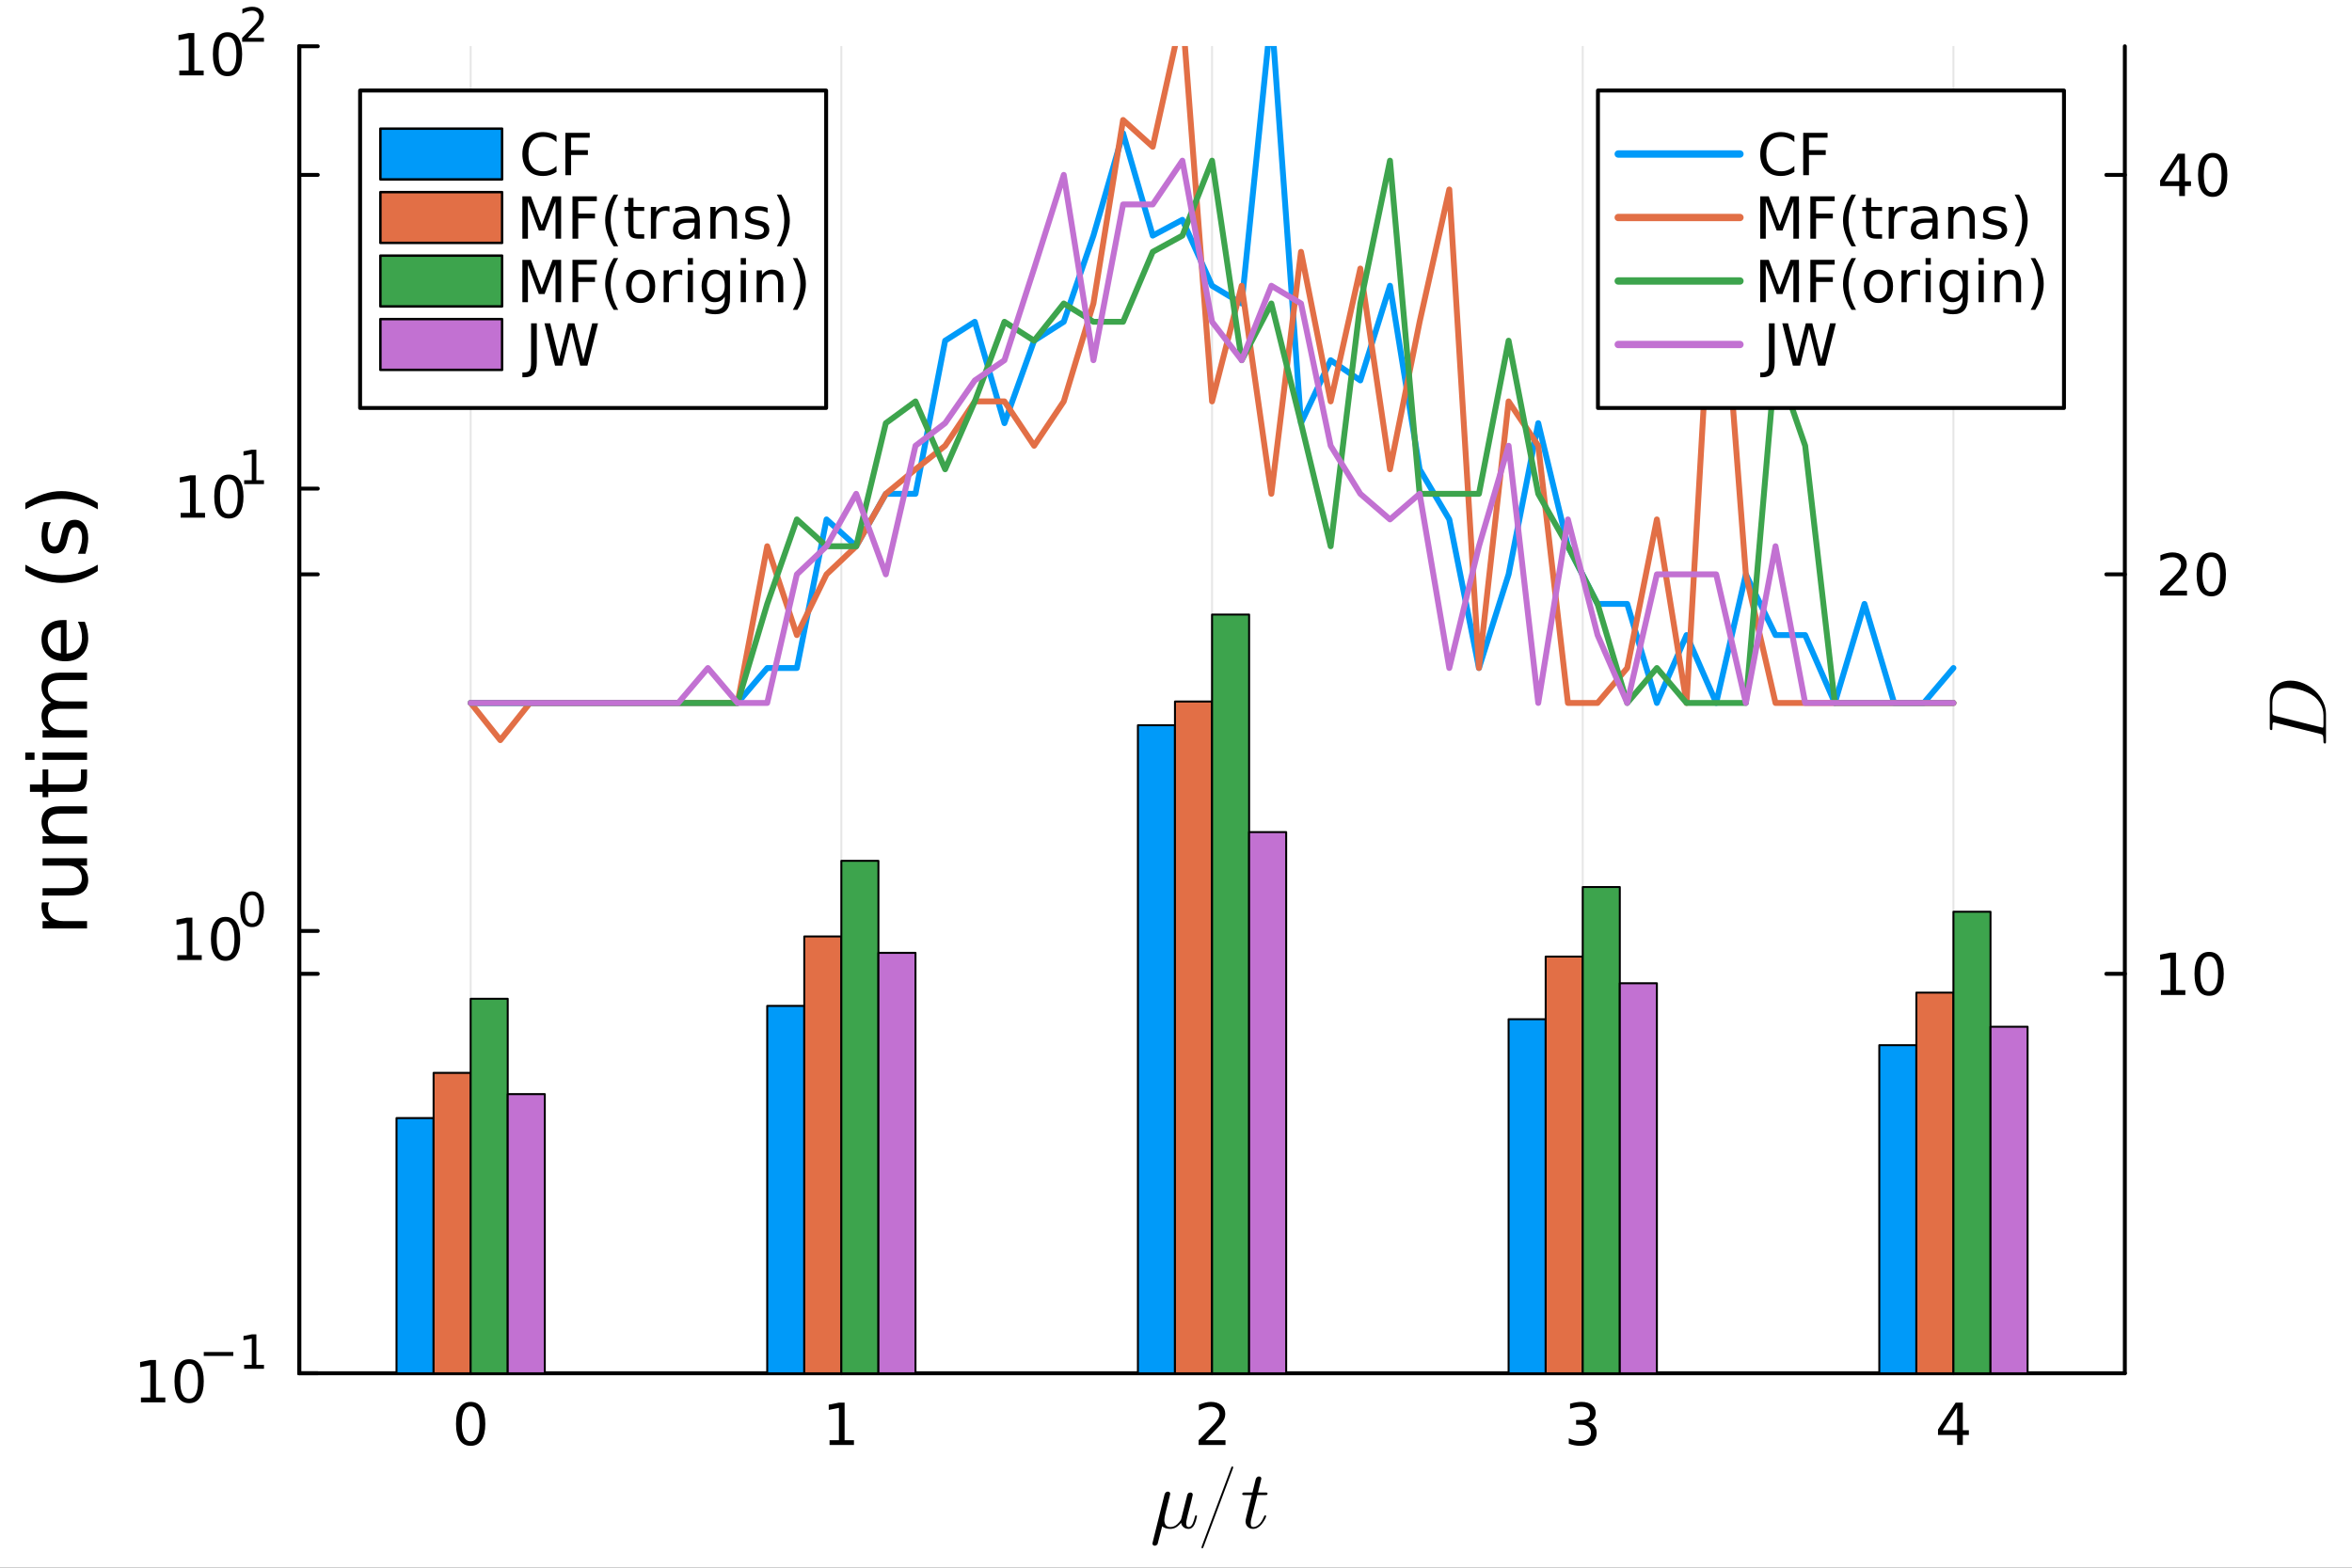<?xml version="1.0" encoding="utf-8"?>
<svg xmlns="http://www.w3.org/2000/svg" xmlns:xlink="http://www.w3.org/1999/xlink" width="600" height="400" viewBox="0 0 2400 1600">
<rect x="0" y="0" width="2400" height="1600" fill="#333333" stroke="none"/>
<defs>
  <clipPath id="clip710">
    <rect x="0" y="0" width="2400" height="1600"/>
  </clipPath>
</defs>
<path clip-path="url(#clip710)" d="M0 1600 L2400 1600 L2400 0 L0 0  Z" fill="#ffffff" fill-rule="evenodd" fill-opacity="1"/>
<defs>
  <clipPath id="clip711">
    <rect x="480" y="0" width="1681" height="1600"/>
  </clipPath>
</defs>
<path clip-path="url(#clip710)" d="M305.358 1401.58 L2168.2 1401.58 L2168.2 47.244 L305.358 47.244  Z" fill="#ffffff" fill-rule="evenodd" fill-opacity="1"/>
<defs>
  <clipPath id="clip712">
    <rect x="305" y="47" width="1864" height="1355"/>
  </clipPath>
</defs>
<polyline clip-path="url(#clip712)" style="stroke:#000000; stroke-linecap:round; stroke-linejoin:round; stroke-width:2; stroke-opacity:0.1; fill:none" points="480.259,1401.58 480.259,47.244 "/>
<polyline clip-path="url(#clip712)" style="stroke:#000000; stroke-linecap:round; stroke-linejoin:round; stroke-width:2; stroke-opacity:0.1; fill:none" points="858.52,1401.58 858.52,47.244 "/>
<polyline clip-path="url(#clip712)" style="stroke:#000000; stroke-linecap:round; stroke-linejoin:round; stroke-width:2; stroke-opacity:0.1; fill:none" points="1236.78,1401.58 1236.78,47.244 "/>
<polyline clip-path="url(#clip712)" style="stroke:#000000; stroke-linecap:round; stroke-linejoin:round; stroke-width:2; stroke-opacity:0.1; fill:none" points="1615.04,1401.58 1615.04,47.244 "/>
<polyline clip-path="url(#clip712)" style="stroke:#000000; stroke-linecap:round; stroke-linejoin:round; stroke-width:2; stroke-opacity:0.1; fill:none" points="1993.3,1401.58 1993.3,47.244 "/>
<polyline clip-path="url(#clip710)" style="stroke:#000000; stroke-linecap:round; stroke-linejoin:round; stroke-width:4; stroke-opacity:1; fill:none" points="305.358,1401.58 2168.2,1401.58 "/>
<polyline clip-path="url(#clip710)" style="stroke:#000000; stroke-linecap:round; stroke-linejoin:round; stroke-width:4; stroke-opacity:1; fill:none" points="480.259,1401.58 480.259,1382.68 "/>
<polyline clip-path="url(#clip710)" style="stroke:#000000; stroke-linecap:round; stroke-linejoin:round; stroke-width:4; stroke-opacity:1; fill:none" points="858.52,1401.58 858.52,1382.68 "/>
<polyline clip-path="url(#clip710)" style="stroke:#000000; stroke-linecap:round; stroke-linejoin:round; stroke-width:4; stroke-opacity:1; fill:none" points="1236.78,1401.58 1236.78,1382.68 "/>
<polyline clip-path="url(#clip710)" style="stroke:#000000; stroke-linecap:round; stroke-linejoin:round; stroke-width:4; stroke-opacity:1; fill:none" points="1615.04,1401.58 1615.04,1382.68 "/>
<polyline clip-path="url(#clip710)" style="stroke:#000000; stroke-linecap:round; stroke-linejoin:round; stroke-width:4; stroke-opacity:1; fill:none" points="1993.3,1401.58 1993.3,1382.68 "/>
<path clip-path="url(#clip710)" d="M480.259 1435.43 Q475.745 1435.43 473.459 1439.88 Q471.202 1444.31 471.202 1453.22 Q471.202 1462.11 473.459 1466.56 Q475.745 1470.99 480.259 1470.99 Q484.801 1470.99 487.058 1466.56 Q489.344 1462.11 489.344 1453.22 Q489.344 1444.31 487.058 1439.88 Q484.801 1435.43 480.259 1435.43 M480.259 1430.8 Q487.521 1430.8 491.341 1436.56 Q495.189 1442.29 495.189 1453.22 Q495.189 1464.13 491.341 1469.89 Q487.521 1475.62 480.259 1475.62 Q472.996 1475.62 469.148 1469.89 Q465.328 1464.13 465.328 1453.22 Q465.328 1442.29 469.148 1436.56 Q472.996 1430.8 480.259 1430.8 Z" fill="#000000" fill-rule="nonzero" fill-opacity="1" /><path clip-path="url(#clip710)" d="M846.497 1469.86 L856.046 1469.86 L856.046 1436.9 L845.658 1438.99 L845.658 1433.66 L855.988 1431.58 L861.833 1431.58 L861.833 1469.86 L871.381 1469.86 L871.381 1474.78 L846.497 1474.78 L846.497 1469.86 Z" fill="#000000" fill-rule="nonzero" fill-opacity="1" /><path clip-path="url(#clip710)" d="M1230.1 1469.86 L1250.5 1469.86 L1250.5 1474.78 L1223.07 1474.78 L1223.07 1469.86 Q1226.39 1466.42 1232.12 1460.63 Q1237.88 1454.81 1239.36 1453.14 Q1242.16 1449.98 1243.26 1447.81 Q1244.39 1445.61 1244.39 1443.5 Q1244.39 1440.06 1241.96 1437.89 Q1239.56 1435.72 1235.68 1435.72 Q1232.93 1435.72 1229.87 1436.67 Q1226.83 1437.63 1223.36 1439.57 L1223.36 1433.66 Q1226.89 1432.25 1229.95 1431.52 Q1233.02 1430.8 1235.57 1430.8 Q1242.28 1430.8 1246.27 1434.16 Q1250.26 1437.51 1250.26 1443.12 Q1250.26 1445.79 1249.25 1448.19 Q1248.27 1450.56 1245.64 1453.8 Q1244.91 1454.64 1241.03 1458.66 Q1237.16 1462.66 1230.1 1469.86 Z" fill="#000000" fill-rule="nonzero" fill-opacity="1" /><path clip-path="url(#clip710)" d="M1620.35 1451.49 Q1624.55 1452.38 1626.89 1455.22 Q1629.26 1458.06 1629.26 1462.22 Q1629.26 1468.62 1624.87 1472.12 Q1620.47 1475.62 1612.37 1475.62 Q1609.65 1475.62 1606.75 1475.07 Q1603.89 1474.55 1600.82 1473.48 L1600.82 1467.84 Q1603.25 1469.25 1606.14 1469.98 Q1609.04 1470.7 1612.19 1470.7 Q1617.69 1470.7 1620.55 1468.53 Q1623.45 1466.36 1623.45 1462.22 Q1623.45 1458.4 1620.76 1456.26 Q1618.09 1454.09 1613.32 1454.09 L1608.29 1454.09 L1608.29 1449.29 L1613.55 1449.29 Q1617.86 1449.29 1620.15 1447.58 Q1622.44 1445.84 1622.44 1442.6 Q1622.44 1439.28 1620.06 1437.51 Q1617.72 1435.72 1613.32 1435.72 Q1610.92 1435.72 1608.17 1436.24 Q1605.42 1436.76 1602.12 1437.86 L1602.12 1432.65 Q1605.45 1431.72 1608.34 1431.26 Q1611.27 1430.8 1613.84 1430.8 Q1620.5 1430.8 1624.37 1433.84 Q1628.25 1436.85 1628.25 1442 Q1628.25 1445.58 1626.2 1448.07 Q1624.14 1450.53 1620.35 1451.49 Z" fill="#000000" fill-rule="nonzero" fill-opacity="1" /><path clip-path="url(#clip710)" d="M1997.06 1436.67 L1982.31 1459.73 L1997.06 1459.73 L1997.06 1436.67 M1995.53 1431.58 L2002.88 1431.58 L2002.88 1459.73 L2009.04 1459.73 L2009.04 1464.59 L2002.88 1464.59 L2002.88 1474.78 L1997.06 1474.78 L1997.06 1464.59 L1977.56 1464.59 L1977.56 1458.95 L1995.53 1431.58 Z" fill="#000000" fill-rule="nonzero" fill-opacity="1" /><path clip-path="url(#clip710)" d="M1221.45 1547.44 Q1220.38 1552.73 1218.95 1555.76 Q1216.65 1560.39 1212.72 1560.39 Q1209.93 1560.39 1207.8 1558.71 Q1205.71 1557.03 1205.17 1554.24 Q1204.11 1555.51 1203.33 1556.25 Q1202.59 1556.99 1201.12 1558.14 Q1199.68 1559.24 1197.88 1559.82 Q1196.07 1560.39 1194.02 1560.39 Q1189.02 1560.39 1185.87 1557.77 Q1181.6 1574.94 1181.24 1575.8 Q1180.05 1577.57 1178.33 1577.57 Q1177.26 1577.57 1176.6 1576.91 Q1175.95 1576.3 1175.95 1575.31 Q1175.99 1574.98 1176.23 1573.96 L1188.29 1525.39 Q1188.61 1524.08 1189.43 1523.34 Q1190.29 1522.56 1190.79 1522.48 Q1191.28 1522.35 1191.65 1522.35 Q1192.75 1522.35 1193.41 1522.97 Q1194.11 1523.54 1194.11 1524.61 Q1194.11 1524.77 1193.86 1525.71 Q1193.66 1526.62 1193.33 1528.01 Q1193 1529.36 1192.84 1529.98 L1189.31 1544.08 Q1188.12 1548.91 1188.12 1551.21 Q1188.12 1554.69 1189.68 1556.62 Q1191.28 1558.51 1194.35 1558.51 Q1196.28 1558.51 1198.08 1557.73 Q1199.89 1556.91 1201.12 1555.8 Q1202.34 1554.69 1203.33 1553.51 Q1204.31 1552.28 1204.76 1551.5 Q1205.21 1550.68 1205.26 1550.47 L1207.43 1541.91 L1211.4 1526.21 Q1211.65 1525.22 1212.1 1524.57 Q1212.59 1523.87 1213.17 1523.62 Q1213.74 1523.38 1214.07 1523.34 Q1214.4 1523.26 1214.68 1523.26 Q1215.71 1523.26 1216.4 1523.87 Q1217.1 1524.49 1217.1 1525.55 Q1217.1 1525.76 1216.86 1526.74 Q1216.65 1527.68 1216.32 1529.08 Q1215.99 1530.43 1215.83 1531.17 Q1214.52 1536.33 1214.4 1536.86 L1212.06 1545.92 Q1211.94 1546.46 1211.53 1548.18 Q1211.16 1549.9 1210.95 1550.8 Q1210.75 1551.66 1210.54 1552.85 Q1210.38 1554 1210.38 1554.65 Q1210.38 1558.51 1212.92 1558.51 Q1213.9 1558.51 1214.76 1557.93 Q1215.63 1557.32 1216.2 1556.46 Q1216.81 1555.6 1217.39 1554.12 Q1218 1552.6 1218.37 1551.37 Q1218.74 1550.1 1219.27 1548.14 Q1219.48 1547.19 1219.68 1546.91 Q1219.89 1546.62 1220.46 1546.62 Q1221.45 1546.62 1221.45 1547.44 Z" fill="#000000" fill-rule="nonzero" fill-opacity="1" /><path clip-path="url(#clip710)" d="M1226.04 1579.25 Q1226.04 1578.84 1226.37 1577.94 L1256.01 1498.74 Q1256.01 1498.66 1256.21 1498.21 Q1256.42 1497.76 1256.54 1497.47 Q1256.66 1497.15 1256.91 1496.9 Q1257.2 1496.65 1257.52 1496.65 Q1258.34 1496.65 1258.34 1497.68 Q1258.34 1497.76 1258.1 1498.74 L1228.38 1578.02 Q1227.89 1579.45 1227.56 1579.86 Q1227.27 1580.27 1226.78 1580.27 Q1226.04 1580.27 1226.04 1579.25 Z" fill="#000000" fill-rule="nonzero" fill-opacity="1" /><path clip-path="url(#clip710)" d="M1293.4 1524.2 Q1293.4 1525.35 1292.86 1525.63 Q1292.33 1525.88 1290.85 1525.88 L1282.98 1525.88 L1276.75 1550.64 Q1276.26 1552.81 1276.26 1554.65 Q1276.26 1556.7 1276.88 1557.6 Q1277.53 1558.51 1278.89 1558.51 Q1281.55 1558.51 1284.42 1556.09 Q1287.33 1553.67 1289.79 1547.77 Q1290.12 1546.99 1290.28 1546.82 Q1290.49 1546.62 1291.02 1546.62 Q1292.04 1546.62 1292.04 1547.44 Q1292.04 1547.73 1291.47 1549.04 Q1290.94 1550.35 1289.75 1552.28 Q1288.6 1554.2 1287.08 1556.01 Q1285.61 1557.81 1283.35 1559.12 Q1281.1 1560.39 1278.68 1560.39 Q1275.28 1560.39 1273.11 1558.22 Q1270.97 1556.05 1270.97 1552.64 Q1270.97 1551.54 1271.84 1548.01 Q1272.7 1544.45 1277.37 1525.88 L1269.95 1525.88 Q1268.93 1525.88 1268.52 1525.84 Q1268.15 1525.8 1267.86 1525.59 Q1267.61 1525.35 1267.61 1524.85 Q1267.61 1524.08 1267.94 1523.75 Q1268.27 1523.38 1268.68 1523.34 Q1269.13 1523.26 1270.16 1523.26 L1278.02 1523.26 L1281.3 1509.93 Q1281.63 1508.62 1282.45 1507.88 Q1283.31 1507.11 1283.8 1507.02 Q1284.3 1506.9 1284.67 1506.9 Q1285.77 1506.9 1286.43 1507.52 Q1287.08 1508.09 1287.08 1509.16 Q1287.08 1509.73 1283.64 1523.26 L1291.02 1523.26 Q1291.96 1523.26 1292.33 1523.3 Q1292.74 1523.34 1293.07 1523.54 Q1293.4 1523.75 1293.4 1524.2 Z" fill="#000000" fill-rule="nonzero" fill-opacity="1" /><polyline clip-path="url(#clip710)" style="stroke:#000000; stroke-linecap:round; stroke-linejoin:round; stroke-width:4; stroke-opacity:1; fill:none" points="305.358,1401.58 305.358,47.244 "/>
<polyline clip-path="url(#clip710)" style="stroke:#000000; stroke-linecap:round; stroke-linejoin:round; stroke-width:4; stroke-opacity:1; fill:none" points="305.358,1401.58 324.256,1401.58 "/>
<polyline clip-path="url(#clip710)" style="stroke:#000000; stroke-linecap:round; stroke-linejoin:round; stroke-width:4; stroke-opacity:1; fill:none" points="305.358,950.135 324.256,950.135 "/>
<polyline clip-path="url(#clip710)" style="stroke:#000000; stroke-linecap:round; stroke-linejoin:round; stroke-width:4; stroke-opacity:1; fill:none" points="305.358,498.689 324.256,498.689 "/>
<polyline clip-path="url(#clip710)" style="stroke:#000000; stroke-linecap:round; stroke-linejoin:round; stroke-width:4; stroke-opacity:1; fill:none" points="305.358,47.244 324.256,47.244 "/>
<path clip-path="url(#clip710)" d="M143.807 1426.32 L153.356 1426.32 L153.356 1393.36 L142.968 1395.45 L142.968 1390.12 L153.298 1388.04 L159.143 1388.04 L159.143 1426.32 L168.691 1426.32 L168.691 1431.24 L143.807 1431.24 L143.807 1426.32 Z" fill="#000000" fill-rule="nonzero" fill-opacity="1" /><path clip-path="url(#clip710)" d="M192.997 1391.89 Q188.483 1391.89 186.197 1396.34 Q183.94 1400.77 183.94 1409.68 Q183.94 1418.57 186.197 1423.02 Q188.483 1427.45 192.997 1427.45 Q197.54 1427.45 199.797 1423.02 Q202.082 1418.57 202.082 1409.68 Q202.082 1400.77 199.797 1396.34 Q197.54 1391.89 192.997 1391.89 M192.997 1387.26 Q200.26 1387.26 204.079 1393.02 Q207.927 1398.75 207.927 1409.68 Q207.927 1420.59 204.079 1426.35 Q200.26 1432.08 192.997 1432.08 Q185.734 1432.08 181.886 1426.35 Q178.066 1420.59 178.066 1409.68 Q178.066 1398.75 181.886 1393.02 Q185.734 1387.26 192.997 1387.26 Z" fill="#000000" fill-rule="nonzero" fill-opacity="1" /><path clip-path="url(#clip710)" d="M207.927 1379.88 L238.067 1379.88 L238.067 1383.88 L207.927 1383.88 L207.927 1379.88 Z" fill="#000000" fill-rule="nonzero" fill-opacity="1" /><path clip-path="url(#clip710)" d="M249.14 1392.98 L256.898 1392.98 L256.898 1366.2 L248.458 1367.89 L248.458 1363.57 L256.851 1361.88 L261.6 1361.88 L261.6 1392.98 L269.358 1392.98 L269.358 1396.98 L249.14 1396.98 L249.14 1392.98 Z" fill="#000000" fill-rule="nonzero" fill-opacity="1" /><path clip-path="url(#clip710)" d="M180.976 974.875 L190.525 974.875 L190.525 941.918 L180.137 944.001 L180.137 938.677 L190.467 936.594 L196.312 936.594 L196.312 974.875 L205.86 974.875 L205.86 979.794 L180.976 979.794 L180.976 974.875 Z" fill="#000000" fill-rule="nonzero" fill-opacity="1" /><path clip-path="url(#clip710)" d="M230.166 940.442 Q225.652 940.442 223.366 944.898 Q221.109 949.326 221.109 958.237 Q221.109 967.121 223.366 971.577 Q225.652 976.004 230.166 976.004 Q234.709 976.004 236.965 971.577 Q239.251 967.121 239.251 958.237 Q239.251 949.326 236.965 944.898 Q234.709 940.442 230.166 940.442 M230.166 935.813 Q237.428 935.813 241.248 941.571 Q245.096 947.3 245.096 958.237 Q245.096 969.146 241.248 974.904 Q237.428 980.633 230.166 980.633 Q222.903 980.633 219.055 974.904 Q215.235 969.146 215.235 958.237 Q215.235 947.3 219.055 941.571 Q222.903 935.813 230.166 935.813 Z" fill="#000000" fill-rule="nonzero" fill-opacity="1" /><path clip-path="url(#clip710)" d="M257.227 913.558 Q253.56 913.558 251.702 917.178 Q249.869 920.775 249.869 928.016 Q249.869 935.234 251.702 938.854 Q253.56 942.451 257.227 942.451 Q260.918 942.451 262.752 938.854 Q264.609 935.234 264.609 928.016 Q264.609 920.775 262.752 917.178 Q260.918 913.558 257.227 913.558 M257.227 909.796 Q263.128 909.796 266.231 914.475 Q269.358 919.13 269.358 928.016 Q269.358 936.88 266.231 941.558 Q263.128 946.213 257.227 946.213 Q251.326 946.213 248.199 941.558 Q245.096 936.88 245.096 928.016 Q245.096 919.13 248.199 914.475 Q251.326 909.796 257.227 909.796 Z" fill="#000000" fill-rule="nonzero" fill-opacity="1" /><path clip-path="url(#clip710)" d="M184.338 523.43 L193.887 523.43 L193.887 490.473 L183.499 492.556 L183.499 487.232 L193.829 485.149 L199.674 485.149 L199.674 523.43 L209.222 523.43 L209.222 528.349 L184.338 528.349 L184.338 523.43 Z" fill="#000000" fill-rule="nonzero" fill-opacity="1" /><path clip-path="url(#clip710)" d="M233.528 488.997 Q229.014 488.997 226.728 493.453 Q224.471 497.88 224.471 506.792 Q224.471 515.675 226.728 520.131 Q229.014 524.558 233.528 524.558 Q238.07 524.558 240.327 520.131 Q242.613 515.675 242.613 506.792 Q242.613 497.88 240.327 493.453 Q238.07 488.997 233.528 488.997 M233.528 484.368 Q240.79 484.368 244.61 490.126 Q248.458 495.855 248.458 506.792 Q248.458 517.701 244.61 523.459 Q240.79 529.188 233.528 529.188 Q226.265 529.188 222.417 523.459 Q218.597 517.701 218.597 506.792 Q218.597 495.855 222.417 490.126 Q226.265 484.368 233.528 484.368 Z" fill="#000000" fill-rule="nonzero" fill-opacity="1" /><path clip-path="url(#clip710)" d="M249.14 490.089 L256.898 490.089 L256.898 463.312 L248.458 465.004 L248.458 460.679 L256.851 458.986 L261.6 458.986 L261.6 490.089 L269.358 490.089 L269.358 494.086 L249.14 494.086 L249.14 490.089 Z" fill="#000000" fill-rule="nonzero" fill-opacity="1" /><path clip-path="url(#clip710)" d="M182.951 71.985 L192.5 71.985 L192.5 39.028 L182.112 41.111 L182.112 35.787 L192.442 33.704 L198.287 33.704 L198.287 71.985 L207.835 71.985 L207.835 76.904 L182.951 76.904 L182.951 71.985 Z" fill="#000000" fill-rule="nonzero" fill-opacity="1" /><path clip-path="url(#clip710)" d="M232.141 37.552 Q227.627 37.552 225.341 42.008 Q223.084 46.435 223.084 55.347 Q223.084 64.23 225.341 68.686 Q227.627 73.113 232.141 73.113 Q236.683 73.113 238.94 68.686 Q241.226 64.23 241.226 55.347 Q241.226 46.435 238.94 42.008 Q236.683 37.552 232.141 37.552 M232.141 32.922 Q239.403 32.922 243.223 38.68 Q247.071 44.41 247.071 55.347 Q247.071 66.255 243.223 72.014 Q239.403 77.743 232.141 77.743 Q224.878 77.743 221.029 72.014 Q217.21 66.255 217.21 55.347 Q217.21 44.41 221.029 38.68 Q224.878 32.922 232.141 32.922 Z" fill="#000000" fill-rule="nonzero" fill-opacity="1" /><path clip-path="url(#clip710)" d="M252.784 38.644 L269.358 38.644 L269.358 42.641 L247.071 42.641 L247.071 38.644 Q249.775 35.846 254.43 31.144 Q259.108 26.419 260.307 25.055 Q262.587 22.493 263.481 20.73 Q264.398 18.943 264.398 17.227 Q264.398 14.429 262.423 12.666 Q260.472 10.902 257.321 10.902 Q255.088 10.902 252.596 11.678 Q250.127 12.454 247.306 14.029 L247.306 9.233 Q250.174 8.081 252.666 7.494 Q255.158 6.906 257.227 6.906 Q262.681 6.906 265.926 9.633 Q269.17 12.36 269.17 16.921 Q269.17 19.084 268.347 21.035 Q267.548 22.963 265.409 25.596 Q264.821 26.278 261.671 29.546 Q258.52 32.79 252.784 38.644 Z" fill="#000000" fill-rule="nonzero" fill-opacity="1" /><path clip-path="url(#clip710)" d="M50.422 921.023 Q49.693 922.278 49.368 923.777 Q49.004 925.236 49.004 927.018 Q49.004 933.337 53.136 936.74 Q57.227 940.102 64.924 940.102 L88.824 940.102 L88.824 947.597 L43.454 947.597 L43.454 940.102 L50.503 940.102 Q46.371 937.753 44.386 933.985 Q42.36 930.218 42.36 924.83 Q42.36 924.061 42.482 923.129 Q42.563 922.197 42.765 921.063 L50.422 921.023 Z" fill="#000000" fill-rule="nonzero" fill-opacity="1" /><path clip-path="url(#clip710)" d="M70.919 913.974 L43.454 913.974 L43.454 906.52 L70.636 906.52 Q77.077 906.52 80.317 904.009 Q83.517 901.497 83.517 896.474 Q83.517 890.438 79.669 886.955 Q75.821 883.43 69.177 883.43 L43.454 883.43 L43.454 875.977 L88.824 875.977 L88.824 883.43 L81.857 883.43 Q85.989 886.144 88.014 889.75 Q89.999 893.314 89.999 898.054 Q89.999 905.872 85.138 909.923 Q80.277 913.974 70.919 913.974 M42.36 895.218 L42.36 895.218 Z" fill="#000000" fill-rule="nonzero" fill-opacity="1" /><path clip-path="url(#clip710)" d="M61.44 822.91 L88.824 822.91 L88.824 830.363 L61.683 830.363 Q55.242 830.363 52.042 832.875 Q48.842 835.386 48.842 840.41 Q48.842 846.445 52.69 849.929 Q56.538 853.413 63.182 853.413 L88.824 853.413 L88.824 860.907 L43.454 860.907 L43.454 853.413 L50.503 853.413 Q46.411 850.739 44.386 847.134 Q42.36 843.488 42.36 838.749 Q42.36 830.93 47.221 826.92 Q52.042 822.91 61.44 822.91 Z" fill="#000000" fill-rule="nonzero" fill-opacity="1" /><path clip-path="url(#clip710)" d="M30.572 800.67 L43.454 800.67 L43.454 785.317 L49.247 785.317 L49.247 800.67 L73.876 800.67 Q79.426 800.67 81.006 799.171 Q82.586 797.632 82.586 792.974 L82.586 785.317 L88.824 785.317 L88.824 792.974 Q88.824 801.602 85.624 804.883 Q82.383 808.164 73.876 808.164 L49.247 808.164 L49.247 813.633 L43.454 813.633 L43.454 808.164 L30.572 808.164 L30.572 800.67 Z" fill="#000000" fill-rule="nonzero" fill-opacity="1" /><path clip-path="url(#clip710)" d="M43.454 775.514 L43.454 768.06 L88.824 768.06 L88.824 775.514 L43.454 775.514 M25.792 775.514 L25.792 768.06 L35.231 768.06 L35.231 775.514 L25.792 775.514 Z" fill="#000000" fill-rule="nonzero" fill-opacity="1" /><path clip-path="url(#clip710)" d="M52.163 717.141 Q47.14 714.345 44.75 710.457 Q42.36 706.568 42.36 701.302 Q42.36 694.212 47.343 690.364 Q52.285 686.516 61.44 686.516 L88.824 686.516 L88.824 694.01 L61.683 694.01 Q55.161 694.01 52.002 696.319 Q48.842 698.628 48.842 703.368 Q48.842 709.16 52.69 712.523 Q56.538 715.885 63.182 715.885 L88.824 715.885 L88.824 723.379 L61.683 723.379 Q55.121 723.379 52.002 725.688 Q48.842 727.997 48.842 732.818 Q48.842 738.529 52.731 741.892 Q56.579 745.254 63.182 745.254 L88.824 745.254 L88.824 752.748 L43.454 752.748 L43.454 745.254 L50.503 745.254 Q46.33 742.702 44.345 739.137 Q42.36 735.572 42.36 730.671 Q42.36 725.729 44.872 722.285 Q47.383 718.801 52.163 717.141 Z" fill="#000000" fill-rule="nonzero" fill-opacity="1" /><path clip-path="url(#clip710)" d="M64.276 632.841 L67.921 632.841 L67.921 667.112 Q75.618 666.626 79.669 662.494 Q83.68 658.321 83.68 650.908 Q83.68 646.614 82.626 642.604 Q81.573 638.553 79.467 634.583 L86.515 634.583 Q88.217 638.594 89.108 642.807 Q89.999 647.019 89.999 651.354 Q89.999 662.21 83.68 668.57 Q77.36 674.89 66.585 674.89 Q55.445 674.89 48.923 668.894 Q42.36 662.858 42.36 652.65 Q42.36 643.495 48.275 638.188 Q54.148 632.841 64.276 632.841 M62.088 640.295 Q55.971 640.376 52.325 643.738 Q48.68 647.06 48.68 652.569 Q48.68 658.808 52.204 662.575 Q55.728 666.302 62.129 666.869 L62.088 640.295 Z" fill="#000000" fill-rule="nonzero" fill-opacity="1" /><path clip-path="url(#clip710)" d="M25.873 576.331 Q35.19 581.759 44.305 584.392 Q53.419 587.026 62.777 587.026 Q72.135 587.026 81.33 584.392 Q90.485 581.719 99.762 576.331 L99.762 582.813 Q90.242 588.889 81.046 591.927 Q71.851 594.925 62.777 594.925 Q53.743 594.925 44.588 591.927 Q35.433 588.929 25.873 582.813 L25.873 576.331 Z" fill="#000000" fill-rule="nonzero" fill-opacity="1" /><path clip-path="url(#clip710)" d="M44.791 532.946 L51.839 532.946 Q50.219 536.106 49.409 539.508 Q48.599 542.911 48.599 546.557 Q48.599 552.107 50.3 554.902 Q52.002 557.656 55.404 557.656 Q57.997 557.656 59.496 555.672 Q60.954 553.687 62.291 547.691 L62.858 545.139 Q64.559 537.199 67.678 533.878 Q70.757 530.515 76.307 530.515 Q82.626 530.515 86.313 535.539 Q89.999 540.521 89.999 549.271 Q89.999 552.917 89.27 556.887 Q88.581 560.816 87.163 565.191 L79.467 565.191 Q81.614 561.059 82.707 557.049 Q83.761 553.038 83.761 549.109 Q83.761 543.843 81.978 541.007 Q80.155 538.172 76.874 538.172 Q73.836 538.172 72.216 540.238 Q70.595 542.263 69.096 549.19 L68.489 551.783 Q67.03 558.71 64.033 561.788 Q60.995 564.867 55.728 564.867 Q49.328 564.867 45.844 560.33 Q42.36 555.793 42.36 547.448 Q42.36 543.316 42.968 539.67 Q43.576 536.025 44.791 532.946 Z" fill="#000000" fill-rule="nonzero" fill-opacity="1" /><path clip-path="url(#clip710)" d="M25.873 519.821 L25.873 513.34 Q35.433 507.263 44.588 504.266 Q53.743 501.227 62.777 501.227 Q71.851 501.227 81.046 504.266 Q90.242 507.263 99.762 513.34 L99.762 519.821 Q90.485 514.433 81.33 511.8 Q72.135 509.127 62.777 509.127 Q53.419 509.127 44.305 511.8 Q35.19 514.433 25.873 519.821 Z" fill="#000000" fill-rule="nonzero" fill-opacity="1" /><path clip-path="url(#clip712)" d="M404.606 1141.12 L404.606 1401.58 L442.433 1401.58 L442.433 1141.12 L404.606 1141.12 L404.606 1141.12  Z" fill="#009af9" fill-rule="evenodd" fill-opacity="1"/>
<polyline clip-path="url(#clip712)" style="stroke:#000000; stroke-linecap:round; stroke-linejoin:round; stroke-width:2; stroke-opacity:1; fill:none" points="404.606,1141.12 404.606,1401.58 442.433,1401.58 442.433,1141.12 404.606,1141.12 "/>
<path clip-path="url(#clip712)" d="M782.868 1026.62 L782.868 1401.58 L820.694 1401.58 L820.694 1026.62 L782.868 1026.62 L782.868 1026.62  Z" fill="#009af9" fill-rule="evenodd" fill-opacity="1"/>
<polyline clip-path="url(#clip712)" style="stroke:#000000; stroke-linecap:round; stroke-linejoin:round; stroke-width:2; stroke-opacity:1; fill:none" points="782.868,1026.62 782.868,1401.58 820.694,1401.58 820.694,1026.62 782.868,1026.62 "/>
<path clip-path="url(#clip712)" d="M1161.13 740.205 L1161.13 1401.58 L1198.95 1401.58 L1198.95 740.205 L1161.13 740.205 L1161.13 740.205  Z" fill="#009af9" fill-rule="evenodd" fill-opacity="1"/>
<polyline clip-path="url(#clip712)" style="stroke:#000000; stroke-linecap:round; stroke-linejoin:round; stroke-width:2; stroke-opacity:1; fill:none" points="1161.13,740.205 1161.13,1401.58 1198.95,1401.58 1198.95,740.205 1161.13,740.205 "/>
<path clip-path="url(#clip712)" d="M1539.39 1040.2 L1539.39 1401.58 L1577.22 1401.58 L1577.22 1040.2 L1539.39 1040.2 L1539.39 1040.2  Z" fill="#009af9" fill-rule="evenodd" fill-opacity="1"/>
<polyline clip-path="url(#clip712)" style="stroke:#000000; stroke-linecap:round; stroke-linejoin:round; stroke-width:2; stroke-opacity:1; fill:none" points="1539.39,1040.2 1539.39,1401.58 1577.22,1401.58 1577.22,1040.2 1539.39,1040.2 "/>
<path clip-path="url(#clip712)" d="M1917.65 1066.7 L1917.65 1401.58 L1955.48 1401.58 L1955.48 1066.7 L1917.65 1066.7 L1917.65 1066.7  Z" fill="#009af9" fill-rule="evenodd" fill-opacity="1"/>
<polyline clip-path="url(#clip712)" style="stroke:#000000; stroke-linecap:round; stroke-linejoin:round; stroke-width:2; stroke-opacity:1; fill:none" points="1917.65,1066.7 1917.65,1401.58 1955.48,1401.58 1955.48,1066.7 1917.65,1066.7 "/>
<circle clip-path="url(#clip712)" style="fill:#009af9; stroke:none; fill-opacity:0" cx="423.519" cy="1141.12" r="2"/>
<circle clip-path="url(#clip712)" style="fill:#009af9; stroke:none; fill-opacity:0" cx="801.781" cy="1026.62" r="2"/>
<circle clip-path="url(#clip712)" style="fill:#009af9; stroke:none; fill-opacity:0" cx="1180.04" cy="740.205" r="2"/>
<circle clip-path="url(#clip712)" style="fill:#009af9; stroke:none; fill-opacity:0" cx="1558.3" cy="1040.2" r="2"/>
<circle clip-path="url(#clip712)" style="fill:#009af9; stroke:none; fill-opacity:0" cx="1936.56" cy="1066.7" r="2"/>
<path clip-path="url(#clip712)" d="M442.433 1094.97 L442.433 1401.58 L480.259 1401.58 L480.259 1094.97 L442.433 1094.97 L442.433 1094.97  Z" fill="#e26f46" fill-rule="evenodd" fill-opacity="1"/>
<polyline clip-path="url(#clip712)" style="stroke:#000000; stroke-linecap:round; stroke-linejoin:round; stroke-width:2; stroke-opacity:1; fill:none" points="442.433,1094.97 442.433,1401.58 480.259,1401.58 480.259,1094.97 442.433,1094.97 "/>
<path clip-path="url(#clip712)" d="M820.694 955.755 L820.694 1401.58 L858.52 1401.58 L858.52 955.755 L820.694 955.755 L820.694 955.755  Z" fill="#e26f46" fill-rule="evenodd" fill-opacity="1"/>
<polyline clip-path="url(#clip712)" style="stroke:#000000; stroke-linecap:round; stroke-linejoin:round; stroke-width:2; stroke-opacity:1; fill:none" points="820.694,955.755 820.694,1401.58 858.52,1401.58 858.52,955.755 820.694,955.755 "/>
<path clip-path="url(#clip712)" d="M1198.95 715.975 L1198.95 1401.58 L1236.78 1401.58 L1236.78 715.975 L1198.95 715.975 L1198.95 715.975  Z" fill="#e26f46" fill-rule="evenodd" fill-opacity="1"/>
<polyline clip-path="url(#clip712)" style="stroke:#000000; stroke-linecap:round; stroke-linejoin:round; stroke-width:2; stroke-opacity:1; fill:none" points="1198.95,715.975 1198.95,1401.58 1236.78,1401.58 1236.78,715.975 1198.95,715.975 "/>
<path clip-path="url(#clip712)" d="M1577.22 976.304 L1577.22 1401.58 L1615.04 1401.58 L1615.04 976.304 L1577.22 976.304 L1577.22 976.304  Z" fill="#e26f46" fill-rule="evenodd" fill-opacity="1"/>
<polyline clip-path="url(#clip712)" style="stroke:#000000; stroke-linecap:round; stroke-linejoin:round; stroke-width:2; stroke-opacity:1; fill:none" points="1577.22,976.304 1577.22,1401.58 1615.04,1401.58 1615.04,976.304 1577.22,976.304 "/>
<path clip-path="url(#clip712)" d="M1955.48 1013.07 L1955.48 1401.58 L1993.3 1401.58 L1993.3 1013.07 L1955.48 1013.07 L1955.48 1013.07  Z" fill="#e26f46" fill-rule="evenodd" fill-opacity="1"/>
<polyline clip-path="url(#clip712)" style="stroke:#000000; stroke-linecap:round; stroke-linejoin:round; stroke-width:2; stroke-opacity:1; fill:none" points="1955.48,1013.07 1955.48,1401.58 1993.3,1401.58 1993.3,1013.07 1955.48,1013.07 "/>
<circle clip-path="url(#clip712)" style="fill:#e26f46; stroke:none; fill-opacity:0" cx="461.346" cy="1094.97" r="2"/>
<circle clip-path="url(#clip712)" style="fill:#e26f46; stroke:none; fill-opacity:0" cx="839.607" cy="955.755" r="2"/>
<circle clip-path="url(#clip712)" style="fill:#e26f46; stroke:none; fill-opacity:0" cx="1217.87" cy="715.975" r="2"/>
<circle clip-path="url(#clip712)" style="fill:#e26f46; stroke:none; fill-opacity:0" cx="1596.13" cy="976.304" r="2"/>
<circle clip-path="url(#clip712)" style="fill:#e26f46; stroke:none; fill-opacity:0" cx="1974.39" cy="1013.07" r="2"/>
<path clip-path="url(#clip712)" d="M480.259 1019.36 L480.259 1401.58 L518.085 1401.58 L518.085 1019.36 L480.259 1019.36 L480.259 1019.36  Z" fill="#3da44d" fill-rule="evenodd" fill-opacity="1"/>
<polyline clip-path="url(#clip712)" style="stroke:#000000; stroke-linecap:round; stroke-linejoin:round; stroke-width:2; stroke-opacity:1; fill:none" points="480.259,1019.36 480.259,1401.58 518.085,1401.58 518.085,1019.36 480.259,1019.36 "/>
<path clip-path="url(#clip712)" d="M858.52 878.558 L858.52 1401.58 L896.346 1401.58 L896.346 878.558 L858.52 878.558 L858.52 878.558  Z" fill="#3da44d" fill-rule="evenodd" fill-opacity="1"/>
<polyline clip-path="url(#clip712)" style="stroke:#000000; stroke-linecap:round; stroke-linejoin:round; stroke-width:2; stroke-opacity:1; fill:none" points="858.52,878.558 858.52,1401.58 896.346,1401.58 896.346,878.558 858.52,878.558 "/>
<path clip-path="url(#clip712)" d="M1236.78 627.211 L1236.78 1401.58 L1274.61 1401.58 L1274.61 627.211 L1236.78 627.211 L1236.78 627.211  Z" fill="#3da44d" fill-rule="evenodd" fill-opacity="1"/>
<polyline clip-path="url(#clip712)" style="stroke:#000000; stroke-linecap:round; stroke-linejoin:round; stroke-width:2; stroke-opacity:1; fill:none" points="1236.78,627.211 1236.78,1401.58 1274.61,1401.58 1274.61,627.211 1236.78,627.211 "/>
<path clip-path="url(#clip712)" d="M1615.04 905.333 L1615.04 1401.58 L1652.87 1401.58 L1652.87 905.333 L1615.04 905.333 L1615.04 905.333  Z" fill="#3da44d" fill-rule="evenodd" fill-opacity="1"/>
<polyline clip-path="url(#clip712)" style="stroke:#000000; stroke-linecap:round; stroke-linejoin:round; stroke-width:2; stroke-opacity:1; fill:none" points="1615.04,905.333 1615.04,1401.58 1652.87,1401.58 1652.87,905.333 1615.04,905.333 "/>
<path clip-path="url(#clip712)" d="M1993.3 930.521 L1993.3 1401.58 L2031.13 1401.58 L2031.13 930.521 L1993.3 930.521 L1993.3 930.521  Z" fill="#3da44d" fill-rule="evenodd" fill-opacity="1"/>
<polyline clip-path="url(#clip712)" style="stroke:#000000; stroke-linecap:round; stroke-linejoin:round; stroke-width:2; stroke-opacity:1; fill:none" points="1993.3,930.521 1993.3,1401.58 2031.13,1401.58 2031.13,930.521 1993.3,930.521 "/>
<circle clip-path="url(#clip712)" style="fill:#3da44d; stroke:none; fill-opacity:0" cx="499.172" cy="1019.36" r="2"/>
<circle clip-path="url(#clip712)" style="fill:#3da44d; stroke:none; fill-opacity:0" cx="877.433" cy="878.558" r="2"/>
<circle clip-path="url(#clip712)" style="fill:#3da44d; stroke:none; fill-opacity:0" cx="1255.69" cy="627.211" r="2"/>
<circle clip-path="url(#clip712)" style="fill:#3da44d; stroke:none; fill-opacity:0" cx="1633.96" cy="905.333" r="2"/>
<circle clip-path="url(#clip712)" style="fill:#3da44d; stroke:none; fill-opacity:0" cx="2012.22" cy="930.521" r="2"/>
<path clip-path="url(#clip712)" d="M518.085 1116.67 L518.085 1401.58 L555.911 1401.58 L555.911 1116.67 L518.085 1116.67 L518.085 1116.67  Z" fill="#c271d2" fill-rule="evenodd" fill-opacity="1"/>
<polyline clip-path="url(#clip712)" style="stroke:#000000; stroke-linecap:round; stroke-linejoin:round; stroke-width:2; stroke-opacity:1; fill:none" points="518.085,1116.67 518.085,1401.58 555.911,1401.58 555.911,1116.67 518.085,1116.67 "/>
<path clip-path="url(#clip712)" d="M896.346 972.472 L896.346 1401.58 L934.172 1401.58 L934.172 972.472 L896.346 972.472 L896.346 972.472  Z" fill="#c271d2" fill-rule="evenodd" fill-opacity="1"/>
<polyline clip-path="url(#clip712)" style="stroke:#000000; stroke-linecap:round; stroke-linejoin:round; stroke-width:2; stroke-opacity:1; fill:none" points="896.346,972.472 896.346,1401.58 934.172,1401.58 934.172,972.472 896.346,972.472 "/>
<path clip-path="url(#clip712)" d="M1274.61 849.263 L1274.61 1401.58 L1312.43 1401.58 L1312.43 849.263 L1274.61 849.263 L1274.61 849.263  Z" fill="#c271d2" fill-rule="evenodd" fill-opacity="1"/>
<polyline clip-path="url(#clip712)" style="stroke:#000000; stroke-linecap:round; stroke-linejoin:round; stroke-width:2; stroke-opacity:1; fill:none" points="1274.61,849.263 1274.61,1401.58 1312.43,1401.58 1312.43,849.263 1274.61,849.263 "/>
<path clip-path="url(#clip712)" d="M1652.87 1003.52 L1652.87 1401.58 L1690.69 1401.58 L1690.69 1003.52 L1652.87 1003.52 L1652.87 1003.52  Z" fill="#c271d2" fill-rule="evenodd" fill-opacity="1"/>
<polyline clip-path="url(#clip712)" style="stroke:#000000; stroke-linecap:round; stroke-linejoin:round; stroke-width:2; stroke-opacity:1; fill:none" points="1652.87,1003.52 1652.87,1401.58 1690.69,1401.58 1690.69,1003.52 1652.87,1003.52 "/>
<path clip-path="url(#clip712)" d="M2031.13 1047.89 L2031.13 1401.58 L2068.96 1401.58 L2068.96 1047.89 L2031.13 1047.89 L2031.13 1047.89  Z" fill="#c271d2" fill-rule="evenodd" fill-opacity="1"/>
<polyline clip-path="url(#clip712)" style="stroke:#000000; stroke-linecap:round; stroke-linejoin:round; stroke-width:2; stroke-opacity:1; fill:none" points="2031.13,1047.89 2031.13,1401.58 2068.96,1401.58 2068.96,1047.89 2031.13,1047.89 "/>
<circle clip-path="url(#clip712)" style="fill:#c271d2; stroke:none; fill-opacity:0" cx="536.998" cy="1116.67" r="2"/>
<circle clip-path="url(#clip712)" style="fill:#c271d2; stroke:none; fill-opacity:0" cx="915.259" cy="972.472" r="2"/>
<circle clip-path="url(#clip712)" style="fill:#c271d2; stroke:none; fill-opacity:0" cx="1293.52" cy="849.263" r="2"/>
<circle clip-path="url(#clip712)" style="fill:#c271d2; stroke:none; fill-opacity:0" cx="1671.78" cy="1003.52" r="2"/>
<circle clip-path="url(#clip712)" style="fill:#c271d2; stroke:none; fill-opacity:0" cx="2050.04" cy="1047.89" r="2"/>
<path clip-path="url(#clip710)" d="M367.453 416.389 L843.001 416.389 L843.001 92.389 L367.453 92.389  Z" fill="#ffffff" fill-rule="evenodd" fill-opacity="1"/>
<polyline clip-path="url(#clip710)" style="stroke:#000000; stroke-linecap:round; stroke-linejoin:round; stroke-width:4; stroke-opacity:1; fill:none" points="367.453,416.389 843.001,416.389 843.001,92.389 367.453,92.389 367.453,416.389 "/>
<path clip-path="url(#clip710)" d="M388.151 183.109 L512.341 183.109 L512.341 131.269 L388.151 131.269 L388.151 183.109  Z" fill="#009af9" fill-rule="evenodd" fill-opacity="1"/>
<polyline clip-path="url(#clip710)" style="stroke:#000000; stroke-linecap:round; stroke-linejoin:round; stroke-width:2.5; stroke-opacity:1; fill:none" points="388.151,183.109 512.341,183.109 512.341,131.269 388.151,131.269 388.151,183.109 "/>
<path clip-path="url(#clip710)" d="M567.877 138.916 L567.877 145.079 Q564.926 142.33 561.569 140.971 Q558.242 139.611 554.48 139.611 Q547.073 139.611 543.138 144.153 Q539.203 148.667 539.203 157.232 Q539.203 165.768 543.138 170.311 Q547.073 174.825 554.48 174.825 Q558.242 174.825 561.569 173.465 Q564.926 172.105 567.877 169.356 L567.877 175.461 Q564.81 177.544 561.367 178.586 Q557.952 179.628 554.133 179.628 Q544.324 179.628 538.682 173.638 Q533.039 167.62 533.039 157.232 Q533.039 146.815 538.682 140.826 Q544.324 134.807 554.133 134.807 Q558.01 134.807 561.425 135.849 Q564.868 136.862 567.877 138.916 Z" fill="#000000" fill-rule="nonzero" fill-opacity="1" /><path clip-path="url(#clip710)" d="M576.905 135.589 L601.731 135.589 L601.731 140.508 L582.75 140.508 L582.75 153.239 L599.879 153.239 L599.879 158.158 L582.75 158.158 L582.75 178.789 L576.905 178.789 L576.905 135.589 Z" fill="#000000" fill-rule="nonzero" fill-opacity="1" /><path clip-path="url(#clip710)" d="M388.151 247.909 L512.341 247.909 L512.341 196.069 L388.151 196.069 L388.151 247.909  Z" fill="#e26f46" fill-rule="evenodd" fill-opacity="1"/>
<polyline clip-path="url(#clip710)" style="stroke:#000000; stroke-linecap:round; stroke-linejoin:round; stroke-width:2.5; stroke-opacity:1; fill:none" points="388.151,247.909 512.341,247.909 512.341,196.069 388.151,196.069 388.151,247.909 "/>
<path clip-path="url(#clip710)" d="M533.039 200.389 L541.749 200.389 L552.773 229.787 L563.855 200.389 L572.565 200.389 L572.565 243.589 L566.864 243.589 L566.864 205.655 L555.724 235.284 L549.851 235.284 L538.711 205.655 L538.711 243.589 L533.039 243.589 L533.039 200.389 Z" fill="#000000" fill-rule="nonzero" fill-opacity="1" /><path clip-path="url(#clip710)" d="M584.168 200.389 L608.994 200.389 L608.994 205.308 L590.012 205.308 L590.012 218.039 L607.142 218.039 L607.142 222.958 L590.012 222.958 L590.012 243.589 L584.168 243.589 L584.168 200.389 Z" fill="#000000" fill-rule="nonzero" fill-opacity="1" /><path clip-path="url(#clip710)" d="M630.811 198.624 Q626.934 205.279 625.053 211.789 Q623.172 218.299 623.172 224.983 Q623.172 231.667 625.053 238.236 Q626.962 244.775 630.811 251.401 L626.181 251.401 Q621.841 244.601 619.671 238.033 Q617.53 231.465 617.53 224.983 Q617.53 218.531 619.671 211.992 Q621.812 205.452 626.181 198.624 L630.811 198.624 Z" fill="#000000" fill-rule="nonzero" fill-opacity="1" /><path clip-path="url(#clip710)" d="M646.407 201.98 L646.407 211.181 L657.373 211.181 L657.373 215.319 L646.407 215.319 L646.407 232.912 Q646.407 236.876 647.477 238.004 Q648.577 239.133 651.904 239.133 L657.373 239.133 L657.373 243.589 L651.904 243.589 Q645.741 243.589 643.398 241.303 Q641.054 238.988 641.054 232.912 L641.054 215.319 L637.148 215.319 L637.148 211.181 L641.054 211.181 L641.054 201.98 L646.407 201.98 Z" fill="#000000" fill-rule="nonzero" fill-opacity="1" /><path clip-path="url(#clip710)" d="M683.154 216.158 Q682.257 215.637 681.187 215.406 Q680.145 215.145 678.872 215.145 Q674.358 215.145 671.927 218.097 Q669.526 221.019 669.526 226.517 L669.526 243.589 L664.173 243.589 L664.173 211.181 L669.526 211.181 L669.526 216.216 Q671.204 213.265 673.895 211.847 Q676.586 210.4 680.434 210.4 Q680.984 210.4 681.65 210.487 Q682.315 210.545 683.125 210.689 L683.154 216.158 Z" fill="#000000" fill-rule="nonzero" fill-opacity="1" /><path clip-path="url(#clip710)" d="M703.467 227.298 Q697.014 227.298 694.526 228.774 Q692.037 230.25 692.037 233.809 Q692.037 236.644 693.889 238.322 Q695.77 239.972 698.982 239.972 Q703.409 239.972 706.071 236.847 Q708.762 233.693 708.762 228.485 L708.762 227.298 L703.467 227.298 M714.086 225.099 L714.086 243.589 L708.762 243.589 L708.762 238.67 Q706.939 241.621 704.219 243.039 Q701.499 244.428 697.564 244.428 Q692.587 244.428 689.636 241.65 Q686.713 238.843 686.713 234.156 Q686.713 228.687 690.359 225.909 Q694.034 223.132 701.297 223.132 L708.762 223.132 L708.762 222.611 Q708.762 218.936 706.331 216.939 Q703.93 214.914 699.56 214.914 Q696.783 214.914 694.15 215.58 Q691.516 216.245 689.086 217.576 L689.086 212.657 Q692.008 211.529 694.757 210.979 Q697.506 210.4 700.11 210.4 Q707.141 210.4 710.614 214.046 Q714.086 217.692 714.086 225.099 Z" fill="#000000" fill-rule="nonzero" fill-opacity="1" /><path clip-path="url(#clip710)" d="M751.991 224.029 L751.991 243.589 L746.667 243.589 L746.667 224.202 Q746.667 219.601 744.873 217.316 Q743.079 215.03 739.491 215.03 Q735.179 215.03 732.691 217.779 Q730.203 220.527 730.203 225.273 L730.203 243.589 L724.85 243.589 L724.85 211.181 L730.203 211.181 L730.203 216.216 Q732.112 213.294 734.688 211.847 Q737.292 210.4 740.677 210.4 Q746.262 210.4 749.126 213.872 Q751.991 217.316 751.991 224.029 Z" fill="#000000" fill-rule="nonzero" fill-opacity="1" /><path clip-path="url(#clip710)" d="M783.269 212.136 L783.269 217.171 Q781.013 216.014 778.582 215.435 Q776.151 214.856 773.547 214.856 Q769.583 214.856 767.587 216.071 Q765.619 217.287 765.619 219.717 Q765.619 221.569 767.037 222.64 Q768.455 223.681 772.737 224.636 L774.56 225.041 Q780.231 226.257 782.604 228.485 Q785.006 230.684 785.006 234.648 Q785.006 239.162 781.418 241.795 Q777.859 244.428 771.609 244.428 Q769.005 244.428 766.169 243.907 Q763.362 243.415 760.237 242.402 L760.237 236.905 Q763.189 238.438 766.053 239.219 Q768.918 239.972 771.724 239.972 Q775.486 239.972 777.511 238.699 Q779.537 237.397 779.537 235.053 Q779.537 232.883 778.061 231.725 Q776.614 230.568 771.667 229.497 L769.815 229.063 Q764.867 228.022 762.668 225.88 Q760.469 223.71 760.469 219.949 Q760.469 215.377 763.709 212.889 Q766.95 210.4 772.911 210.4 Q775.862 210.4 778.466 210.834 Q781.07 211.268 783.269 212.136 Z" fill="#000000" fill-rule="nonzero" fill-opacity="1" /><path clip-path="url(#clip710)" d="M792.644 198.624 L797.274 198.624 Q801.614 205.452 803.755 211.992 Q805.926 218.531 805.926 224.983 Q805.926 231.465 803.755 238.033 Q801.614 244.601 797.274 251.401 L792.644 251.401 Q796.493 244.775 798.374 238.236 Q800.283 231.667 800.283 224.983 Q800.283 218.299 798.374 211.789 Q796.493 205.279 792.644 198.624 Z" fill="#000000" fill-rule="nonzero" fill-opacity="1" /><path clip-path="url(#clip710)" d="M388.151 312.709 L512.341 312.709 L512.341 260.869 L388.151 260.869 L388.151 312.709  Z" fill="#3da44d" fill-rule="evenodd" fill-opacity="1"/>
<polyline clip-path="url(#clip710)" style="stroke:#000000; stroke-linecap:round; stroke-linejoin:round; stroke-width:2.5; stroke-opacity:1; fill:none" points="388.151,312.709 512.341,312.709 512.341,260.869 388.151,260.869 388.151,312.709 "/>
<path clip-path="url(#clip710)" d="M533.039 265.189 L541.749 265.189 L552.773 294.587 L563.855 265.189 L572.565 265.189 L572.565 308.389 L566.864 308.389 L566.864 270.455 L555.724 300.084 L549.851 300.084 L538.711 270.455 L538.711 308.389 L533.039 308.389 L533.039 265.189 Z" fill="#000000" fill-rule="nonzero" fill-opacity="1" /><path clip-path="url(#clip710)" d="M584.168 265.189 L608.994 265.189 L608.994 270.108 L590.012 270.108 L590.012 282.839 L607.142 282.839 L607.142 287.758 L590.012 287.758 L590.012 308.389 L584.168 308.389 L584.168 265.189 Z" fill="#000000" fill-rule="nonzero" fill-opacity="1" /><path clip-path="url(#clip710)" d="M630.811 263.424 Q626.934 270.079 625.053 276.589 Q623.172 283.099 623.172 289.783 Q623.172 296.467 625.053 303.036 Q626.962 309.575 630.811 316.201 L626.181 316.201 Q621.841 309.401 619.671 302.833 Q617.53 296.265 617.53 289.783 Q617.53 283.331 619.671 276.792 Q621.812 270.252 626.181 263.424 L630.811 263.424 Z" fill="#000000" fill-rule="nonzero" fill-opacity="1" /><path clip-path="url(#clip710)" d="M653.698 279.714 Q649.416 279.714 646.928 283.07 Q644.439 286.398 644.439 292.214 Q644.439 298.03 646.899 301.386 Q649.387 304.714 653.698 304.714 Q657.952 304.714 660.44 301.357 Q662.929 298.001 662.929 292.214 Q662.929 286.456 660.44 283.099 Q657.952 279.714 653.698 279.714 M653.698 275.2 Q660.643 275.2 664.607 279.714 Q668.571 284.228 668.571 292.214 Q668.571 300.171 664.607 304.714 Q660.643 309.228 653.698 309.228 Q646.725 309.228 642.761 304.714 Q638.826 300.171 638.826 292.214 Q638.826 284.228 642.761 279.714 Q646.725 275.2 653.698 275.2 Z" fill="#000000" fill-rule="nonzero" fill-opacity="1" /><path clip-path="url(#clip710)" d="M696.175 280.958 Q695.278 280.437 694.207 280.206 Q693.166 279.945 691.893 279.945 Q687.379 279.945 684.948 282.897 Q682.547 285.819 682.547 291.317 L682.547 308.389 L677.194 308.389 L677.194 275.981 L682.547 275.981 L682.547 281.016 Q684.225 278.065 686.916 276.647 Q689.607 275.2 693.455 275.2 Q694.005 275.2 694.67 275.287 Q695.336 275.345 696.146 275.489 L696.175 280.958 Z" fill="#000000" fill-rule="nonzero" fill-opacity="1" /><path clip-path="url(#clip710)" d="M701.76 275.981 L707.084 275.981 L707.084 308.389 L701.76 308.389 L701.76 275.981 M701.76 263.366 L707.084 263.366 L707.084 270.108 L701.76 270.108 L701.76 263.366 Z" fill="#000000" fill-rule="nonzero" fill-opacity="1" /><path clip-path="url(#clip710)" d="M739.549 291.809 Q739.549 286.022 737.147 282.839 Q734.774 279.656 730.463 279.656 Q726.181 279.656 723.779 282.839 Q721.406 286.022 721.406 291.809 Q721.406 297.567 723.779 300.75 Q726.181 303.933 730.463 303.933 Q734.774 303.933 737.147 300.75 Q739.549 297.567 739.549 291.809 M744.873 304.367 Q744.873 312.642 741.198 316.664 Q737.523 320.715 729.942 320.715 Q727.136 320.715 724.647 320.281 Q722.159 319.876 719.815 319.008 L719.815 313.828 Q722.159 315.102 724.445 315.709 Q726.73 316.317 729.103 316.317 Q734.34 316.317 736.944 313.568 Q739.549 310.848 739.549 305.322 L739.549 302.688 Q737.899 305.553 735.324 306.971 Q732.749 308.389 729.161 308.389 Q723.2 308.389 719.555 303.846 Q715.909 299.303 715.909 291.809 Q715.909 284.286 719.555 279.743 Q723.2 275.2 729.161 275.2 Q732.749 275.2 735.324 276.618 Q737.899 278.036 739.549 280.9 L739.549 275.981 L744.873 275.981 L744.873 304.367 Z" fill="#000000" fill-rule="nonzero" fill-opacity="1" /><path clip-path="url(#clip710)" d="M755.839 275.981 L761.163 275.981 L761.163 308.389 L755.839 308.389 L755.839 275.981 M755.839 263.366 L761.163 263.366 L761.163 270.108 L755.839 270.108 L755.839 263.366 Z" fill="#000000" fill-rule="nonzero" fill-opacity="1" /><path clip-path="url(#clip710)" d="M799.242 288.829 L799.242 308.389 L793.918 308.389 L793.918 289.002 Q793.918 284.401 792.124 282.116 Q790.33 279.83 786.742 279.83 Q782.43 279.83 779.942 282.579 Q777.454 285.327 777.454 290.073 L777.454 308.389 L772.101 308.389 L772.101 275.981 L777.454 275.981 L777.454 281.016 Q779.363 278.094 781.938 276.647 Q784.543 275.2 787.928 275.2 Q793.512 275.2 796.377 278.672 Q799.242 282.116 799.242 288.829 Z" fill="#000000" fill-rule="nonzero" fill-opacity="1" /><path clip-path="url(#clip710)" d="M809.022 263.424 L813.651 263.424 Q817.992 270.252 820.133 276.792 Q822.303 283.331 822.303 289.783 Q822.303 296.265 820.133 302.833 Q817.992 309.401 813.651 316.201 L809.022 316.201 Q812.87 309.575 814.751 303.036 Q816.661 296.467 816.661 289.783 Q816.661 283.099 814.751 276.589 Q812.87 270.079 809.022 263.424 Z" fill="#000000" fill-rule="nonzero" fill-opacity="1" /><path clip-path="url(#clip710)" d="M388.151 377.509 L512.341 377.509 L512.341 325.669 L388.151 325.669 L388.151 377.509  Z" fill="#c271d2" fill-rule="evenodd" fill-opacity="1"/>
<polyline clip-path="url(#clip710)" style="stroke:#000000; stroke-linecap:round; stroke-linejoin:round; stroke-width:2.5; stroke-opacity:1; fill:none" points="388.151,377.509 512.341,377.509 512.341,325.669 388.151,325.669 388.151,377.509 "/>
<path clip-path="url(#clip710)" d="M541.922 329.989 L547.767 329.989 L547.767 370.179 Q547.767 377.992 544.787 381.522 Q541.836 385.052 535.267 385.052 L533.039 385.052 L533.039 380.133 L534.862 380.133 Q538.74 380.133 540.331 377.963 Q541.922 375.793 541.922 370.179 L541.922 329.989 Z" fill="#000000" fill-rule="nonzero" fill-opacity="1" /><path clip-path="url(#clip710)" d="M555.551 329.989 L561.454 329.989 L570.539 366.505 L579.596 329.989 L586.164 329.989 L595.25 366.505 L604.306 329.989 L610.238 329.989 L599.387 373.189 L592.038 373.189 L582.923 335.689 L573.722 373.189 L566.372 373.189 L555.551 329.989 Z" fill="#000000" fill-rule="nonzero" fill-opacity="1" /><polyline clip-path="url(#clip710)" style="stroke:#000000; stroke-linecap:round; stroke-linejoin:round; stroke-width:4; stroke-opacity:1; fill:none" points="2168.2,1401.58 2168.2,47.244 "/>
<polyline clip-path="url(#clip710)" style="stroke:#000000; stroke-linecap:round; stroke-linejoin:round; stroke-width:4; stroke-opacity:1; fill:none" points="305.358,1401.58 305.358,47.244 "/>
<polyline clip-path="url(#clip710)" style="stroke:#000000; stroke-linecap:round; stroke-linejoin:round; stroke-width:4; stroke-opacity:1; fill:none" points="2168.2,993.884 2149.31,993.884 "/>
<polyline clip-path="url(#clip710)" style="stroke:#000000; stroke-linecap:round; stroke-linejoin:round; stroke-width:4; stroke-opacity:1; fill:none" points="2168.2,586.188 2149.31,586.188 "/>
<polyline clip-path="url(#clip710)" style="stroke:#000000; stroke-linecap:round; stroke-linejoin:round; stroke-width:4; stroke-opacity:1; fill:none" points="2168.2,178.493 2149.31,178.493 "/>
<polyline clip-path="url(#clip710)" style="stroke:#000000; stroke-linecap:round; stroke-linejoin:round; stroke-width:4; stroke-opacity:1; fill:none" points="305.358,993.884 324.256,993.884 "/>
<polyline clip-path="url(#clip710)" style="stroke:#000000; stroke-linecap:round; stroke-linejoin:round; stroke-width:4; stroke-opacity:1; fill:none" points="305.358,586.188 324.256,586.188 "/>
<polyline clip-path="url(#clip710)" style="stroke:#000000; stroke-linecap:round; stroke-linejoin:round; stroke-width:4; stroke-opacity:1; fill:none" points="305.358,178.493 324.256,178.493 "/>
<path clip-path="url(#clip710)" d="M2205.04 1010.57 L2214.59 1010.57 L2214.59 977.608 L2204.2 979.692 L2204.2 974.367 L2214.53 972.284 L2220.38 972.284 L2220.38 1010.57 L2229.93 1010.57 L2229.93 1015.48 L2205.04 1015.48 L2205.04 1010.57 Z" fill="#000000" fill-rule="nonzero" fill-opacity="1" /><path clip-path="url(#clip710)" d="M2254.23 976.133 Q2249.72 976.133 2247.43 980.589 Q2245.18 985.016 2245.18 993.928 Q2245.18 1002.81 2247.43 1007.27 Q2249.72 1011.69 2254.23 1011.69 Q2258.78 1011.69 2261.03 1007.27 Q2263.32 1002.81 2263.32 993.928 Q2263.32 985.016 2261.03 980.589 Q2258.78 976.133 2254.23 976.133 M2254.23 971.503 Q2261.5 971.503 2265.31 977.261 Q2269.16 982.99 2269.16 993.928 Q2269.16 1004.84 2265.31 1010.59 Q2261.5 1016.32 2254.23 1016.32 Q2246.97 1016.32 2243.12 1010.59 Q2239.3 1004.84 2239.3 993.928 Q2239.3 982.99 2243.12 977.261 Q2246.97 971.503 2254.23 971.503 Z" fill="#000000" fill-rule="nonzero" fill-opacity="1" /><path clip-path="url(#clip710)" d="M2211.24 602.87 L2231.63 602.87 L2231.63 607.788 L2204.2 607.788 L2204.2 602.87 Q2207.53 599.426 2213.26 593.639 Q2219.02 587.823 2220.49 586.145 Q2223.3 582.991 2224.4 580.821 Q2225.53 578.622 2225.53 576.51 Q2225.53 573.066 2223.1 570.896 Q2220.7 568.726 2216.82 568.726 Q2214.07 568.726 2211 569.681 Q2207.97 570.636 2204.49 572.575 L2204.49 566.672 Q2208.02 565.254 2211.09 564.531 Q2214.16 563.807 2216.7 563.807 Q2223.42 563.807 2227.41 567.164 Q2231.4 570.52 2231.4 576.134 Q2231.4 578.796 2230.39 581.197 Q2229.41 583.57 2226.77 586.811 Q2226.05 587.65 2222.17 591.672 Q2218.3 595.665 2211.24 602.87 Z" fill="#000000" fill-rule="nonzero" fill-opacity="1" /><path clip-path="url(#clip710)" d="M2256.4 568.437 Q2251.89 568.437 2249.6 572.893 Q2247.35 577.32 2247.35 586.232 Q2247.35 595.115 2249.6 599.571 Q2251.89 603.998 2256.4 603.998 Q2260.95 603.998 2263.2 599.571 Q2265.49 595.115 2265.49 586.232 Q2265.49 577.32 2263.2 572.893 Q2260.95 568.437 2256.4 568.437 M2256.4 563.807 Q2263.67 563.807 2267.48 569.565 Q2271.33 575.294 2271.33 586.232 Q2271.33 597.14 2267.48 602.898 Q2263.67 608.628 2256.4 608.628 Q2249.14 608.628 2245.29 602.898 Q2241.47 597.14 2241.47 586.232 Q2241.47 575.294 2245.29 569.565 Q2249.14 563.807 2256.4 563.807 Z" fill="#000000" fill-rule="nonzero" fill-opacity="1" /><path clip-path="url(#clip710)" d="M2223.71 161.985 L2208.95 185.047 L2223.71 185.047 L2223.71 161.985 M2222.17 156.893 L2229.52 156.893 L2229.52 185.047 L2235.69 185.047 L2235.69 189.908 L2229.52 189.908 L2229.52 200.093 L2223.71 200.093 L2223.71 189.908 L2204.2 189.908 L2204.2 184.265 L2222.17 156.893 Z" fill="#000000" fill-rule="nonzero" fill-opacity="1" /><path clip-path="url(#clip710)" d="M2257.85 160.741 Q2253.34 160.741 2251.05 165.197 Q2248.79 169.624 2248.79 178.536 Q2248.79 187.419 2251.05 191.875 Q2253.34 196.302 2257.85 196.302 Q2262.39 196.302 2264.65 191.875 Q2266.93 187.419 2266.93 178.536 Q2266.93 169.624 2264.65 165.197 Q2262.39 160.741 2257.85 160.741 M2257.85 156.112 Q2265.11 156.112 2268.93 161.87 Q2272.78 167.599 2272.78 178.536 Q2272.78 189.445 2268.93 195.203 Q2265.11 200.932 2257.85 200.932 Q2250.59 200.932 2246.74 195.203 Q2242.92 189.445 2242.92 178.536 Q2242.92 167.599 2246.74 161.87 Q2250.59 156.112 2257.85 156.112 Z" fill="#000000" fill-rule="nonzero" fill-opacity="1" /><path clip-path="url(#clip710)" d="M2337.35 694.669 Q2344.12 694.669 2350.76 697.579 Q2357.36 700.448 2362.36 705.121 Q2367.32 709.753 2370.39 716.024 Q2373.47 722.296 2373.47 728.69 L2373.47 756.481 Q2373.47 757.464 2373.43 757.874 Q2373.38 758.243 2373.18 758.53 Q2372.93 758.817 2372.44 758.817 Q2371.66 758.817 2371.33 758.489 Q2370.97 758.161 2370.92 757.792 Q2370.88 757.423 2370.88 756.481 Q2370.88 754.431 2370.76 753.202 Q2370.64 751.972 2370.47 751.193 Q2370.27 750.373 2369.7 749.963 Q2369.12 749.513 2368.63 749.308 Q2368.1 749.103 2366.91 748.816 L2321.82 737.585 Q2320.47 737.257 2320.26 737.257 Q2319.57 737.257 2319.32 737.667 Q2319.03 738.036 2318.91 739.101 Q2318.75 741.151 2318.75 742.708 Q2318.75 743.733 2318.7 744.143 Q2318.66 744.512 2318.46 744.84 Q2318.21 745.127 2317.72 745.127 Q2316.94 745.127 2316.61 744.799 Q2316.25 744.43 2316.2 744.02 Q2316.12 743.61 2316.12 742.626 L2316.12 714.426 Q2316.12 708.318 2318.99 703.768 Q2321.82 699.219 2326.62 696.964 Q2331.37 694.669 2337.35 694.669 M2334.28 702.006 Q2326.45 702.006 2322.6 706.269 Q2318.75 710.491 2318.75 717.172 L2318.75 726.149 Q2318.75 728.813 2319.24 729.469 Q2319.69 730.125 2321.94 730.698 L2368.01 742.216 Q2369.53 742.626 2369.94 742.626 Q2370.39 742.626 2370.56 742.421 Q2370.68 742.175 2370.76 741.52 Q2370.88 740.782 2370.88 739.675 L2370.88 730.207 Q2370.88 726.559 2369.9 723.238 Q2368.88 719.877 2367.28 717.459 Q2365.64 715.041 2364.24 713.483 Q2362.81 711.925 2361.37 710.819 Q2358.14 708.318 2353.91 706.474 Q2349.69 704.588 2345.84 703.727 Q2341.95 702.826 2339.08 702.416 Q2336.17 702.006 2334.28 702.006 Z" fill="#000000" fill-rule="nonzero" fill-opacity="1" /><polyline clip-path="url(#clip712)" style="stroke:#009af9; stroke-linecap:round; stroke-linejoin:round; stroke-width:6; stroke-opacity:1; fill:none" points="480.259,717.437 510.52,717.437 540.78,717.437 571.041,717.437 601.302,717.437 631.563,717.437 661.824,717.437 692.085,717.437 722.346,717.437 752.607,717.437 782.868,681.779 813.128,681.779 843.389,530.129 873.65,557.491 903.911,503.983 934.172,503.983 964.433,347.702 994.694,328.415 1024.95,431.871 1055.22,347.702 1085.48,328.415 1115.74,240.464 1146,135.955 1176.26,240.464 1206.52,224.348 1236.78,291.642 1267.04,309.741 1297.3,12.972 1327.56,431.871 1357.82,367.642 1388.09,388.282 1418.35,291.642 1448.61,478.95 1478.87,530.129 1509.13,681.779 1539.39,586.188 1569.65,431.871 1599.91,557.491 1630.17,616.358 1660.43,616.358 1690.69,717.437 1720.96,648.159 1751.22,717.437 1781.48,586.188 1811.74,648.159 1842,648.159 1872.26,717.437 1902.52,616.358 1932.78,717.437 1963.04,717.437 1993.3,681.779 "/>
<polyline clip-path="url(#clip712)" style="stroke:#e26f46; stroke-linecap:round; stroke-linejoin:round; stroke-width:6; stroke-opacity:1; fill:none" points="480.259,717.437 510.52,755.397 540.78,717.437 571.041,717.437 601.302,717.437 631.563,717.437 661.824,717.437 692.085,717.437 722.346,717.437 752.607,717.437 782.868,557.491 813.128,648.159 843.389,586.188 873.65,557.491 903.911,503.983 934.172,478.95 964.433,454.94 994.694,409.673 1024.95,409.673 1055.22,454.94 1085.48,409.673 1115.74,309.741 1146,122.433 1176.26,149.795 1206.52,12.972 1236.78,409.673 1267.04,291.642 1297.3,503.983 1327.56,257.033 1357.82,409.673 1388.09,274.083 1418.35,478.95 1448.61,328.415 1478.87,193.384 1509.13,681.779 1539.39,409.673 1569.65,454.94 1599.91,717.437 1630.17,717.437 1660.43,681.779 1690.69,530.129 1720.96,717.437 1751.22,193.384 1781.48,586.188 1811.74,717.437 1842,717.437 1872.26,717.437 1902.52,717.437 1932.78,717.437 1963.04,717.437 1993.3,717.437 "/>
<polyline clip-path="url(#clip712)" style="stroke:#3da44d; stroke-linecap:round; stroke-linejoin:round; stroke-width:6; stroke-opacity:1; fill:none" points="480.259,717.437 510.52,717.437 540.78,717.437 571.041,717.437 601.302,717.437 631.563,717.437 661.824,717.437 692.085,717.437 722.346,717.437 752.607,717.437 782.868,616.358 813.128,530.129 843.389,557.491 873.65,557.491 903.911,431.871 934.172,409.673 964.433,478.95 994.694,409.673 1024.95,328.415 1055.22,347.702 1085.48,309.741 1115.74,328.415 1146,328.415 1176.26,257.033 1206.52,240.464 1236.78,163.969 1267.04,367.642 1297.3,309.741 1327.56,431.871 1357.82,557.491 1388.09,309.741 1418.35,163.969 1448.61,503.983 1478.87,503.983 1509.13,503.983 1539.39,347.702 1569.65,503.983 1599.91,557.491 1630.17,616.358 1660.43,717.437 1690.69,681.779 1720.96,717.437 1751.22,717.437 1781.48,717.437 1811.74,367.642 1842,454.94 1872.26,717.437 1902.52,717.437 1932.78,717.437 1963.04,717.437 1993.3,717.437 "/>
<polyline clip-path="url(#clip712)" style="stroke:#c271d2; stroke-linecap:round; stroke-linejoin:round; stroke-width:6; stroke-opacity:1; fill:none" points="480.259,717.437 510.52,717.437 540.78,717.437 571.041,717.437 601.302,717.437 631.563,717.437 661.824,717.437 692.085,717.437 722.346,681.779 752.607,717.437 782.868,717.437 813.128,586.188 843.389,557.491 873.65,503.983 903.911,586.188 934.172,454.94 964.433,431.871 994.694,388.282 1024.95,367.642 1055.22,274.083 1085.48,178.493 1115.74,367.642 1146,208.663 1176.26,208.663 1206.52,163.969 1236.78,328.415 1267.04,367.642 1297.3,291.642 1327.56,309.741 1357.82,454.94 1388.09,503.983 1418.35,530.129 1448.61,503.983 1478.87,681.779 1509.13,557.491 1539.39,454.94 1569.65,717.437 1599.91,530.129 1630.17,648.159 1660.43,717.437 1690.69,586.188 1720.96,586.188 1751.22,586.188 1781.48,717.437 1811.74,557.491 1842,717.437 1872.26,717.437 1902.52,717.437 1932.78,717.437 1963.04,717.437 1993.3,717.437 "/>
<path clip-path="url(#clip710)" d="M1630.56 416.389 L2106.11 416.389 L2106.11 92.389 L1630.56 92.389  Z" fill="#ffffff" fill-rule="evenodd" fill-opacity="1"/>
<polyline clip-path="url(#clip710)" style="stroke:#000000; stroke-linecap:round; stroke-linejoin:round; stroke-width:4; stroke-opacity:1; fill:none" points="1630.56,416.389 2106.11,416.389 2106.11,92.389 1630.56,92.389 1630.56,416.389 "/>
<polyline clip-path="url(#clip710)" style="stroke:#009af9; stroke-linecap:round; stroke-linejoin:round; stroke-width:7.5; stroke-opacity:1; fill:none" points="1651.26,157.189 1775.45,157.189 "/>
<path clip-path="url(#clip710)" d="M1830.98 138.916 L1830.98 145.079 Q1828.03 142.33 1824.68 140.971 Q1821.35 139.611 1817.59 139.611 Q1810.18 139.611 1806.25 144.153 Q1802.31 148.667 1802.31 157.232 Q1802.31 165.768 1806.25 170.311 Q1810.18 174.825 1817.59 174.825 Q1821.35 174.825 1824.68 173.465 Q1828.03 172.105 1830.98 169.356 L1830.98 175.461 Q1827.92 177.544 1824.47 178.586 Q1821.06 179.628 1817.24 179.628 Q1807.43 179.628 1801.79 173.638 Q1796.15 167.62 1796.15 157.232 Q1796.15 146.815 1801.79 140.826 Q1807.43 134.807 1817.24 134.807 Q1821.12 134.807 1824.53 135.849 Q1827.98 136.862 1830.98 138.916 Z" fill="#000000" fill-rule="nonzero" fill-opacity="1" /><path clip-path="url(#clip710)" d="M1840.01 135.589 L1864.84 135.589 L1864.84 140.508 L1845.86 140.508 L1845.86 153.239 L1862.99 153.239 L1862.99 158.158 L1845.86 158.158 L1845.86 178.789 L1840.01 178.789 L1840.01 135.589 Z" fill="#000000" fill-rule="nonzero" fill-opacity="1" /><polyline clip-path="url(#clip710)" style="stroke:#e26f46; stroke-linecap:round; stroke-linejoin:round; stroke-width:7.5; stroke-opacity:1; fill:none" points="1651.26,221.989 1775.45,221.989 "/>
<path clip-path="url(#clip710)" d="M1796.15 200.389 L1804.86 200.389 L1815.88 229.787 L1826.96 200.389 L1835.67 200.389 L1835.67 243.589 L1829.97 243.589 L1829.97 205.655 L1818.83 235.284 L1812.96 235.284 L1801.82 205.655 L1801.82 243.589 L1796.15 243.589 L1796.15 200.389 Z" fill="#000000" fill-rule="nonzero" fill-opacity="1" /><path clip-path="url(#clip710)" d="M1847.28 200.389 L1872.1 200.389 L1872.1 205.308 L1853.12 205.308 L1853.12 218.039 L1870.25 218.039 L1870.25 222.958 L1853.12 222.958 L1853.12 243.589 L1847.28 243.589 L1847.28 200.389 Z" fill="#000000" fill-rule="nonzero" fill-opacity="1" /><path clip-path="url(#clip710)" d="M1893.92 198.624 Q1890.04 205.279 1888.16 211.789 Q1886.28 218.299 1886.28 224.983 Q1886.28 231.667 1888.16 238.236 Q1890.07 244.775 1893.92 251.401 L1889.29 251.401 Q1884.95 244.601 1882.78 238.033 Q1880.64 231.465 1880.64 224.983 Q1880.64 218.531 1882.78 211.992 Q1884.92 205.452 1889.29 198.624 L1893.92 198.624 Z" fill="#000000" fill-rule="nonzero" fill-opacity="1" /><path clip-path="url(#clip710)" d="M1909.51 201.98 L1909.51 211.181 L1920.48 211.181 L1920.48 215.319 L1909.51 215.319 L1909.51 232.912 Q1909.51 236.876 1910.59 238.004 Q1911.68 239.133 1915.01 239.133 L1920.48 239.133 L1920.48 243.589 L1915.01 243.589 Q1908.85 243.589 1906.51 241.303 Q1904.16 238.988 1904.16 232.912 L1904.16 215.319 L1900.26 215.319 L1900.26 211.181 L1904.16 211.181 L1904.16 201.98 L1909.51 201.98 Z" fill="#000000" fill-rule="nonzero" fill-opacity="1" /><path clip-path="url(#clip710)" d="M1946.26 216.158 Q1945.37 215.637 1944.29 215.406 Q1943.25 215.145 1941.98 215.145 Q1937.47 215.145 1935.04 218.097 Q1932.63 221.019 1932.63 226.517 L1932.63 243.589 L1927.28 243.589 L1927.28 211.181 L1932.63 211.181 L1932.63 216.216 Q1934.31 213.265 1937 211.847 Q1939.69 210.4 1943.54 210.4 Q1944.09 210.4 1944.76 210.487 Q1945.42 210.545 1946.23 210.689 L1946.26 216.158 Z" fill="#000000" fill-rule="nonzero" fill-opacity="1" /><path clip-path="url(#clip710)" d="M1966.57 227.298 Q1960.12 227.298 1957.63 228.774 Q1955.15 230.25 1955.15 233.809 Q1955.15 236.644 1957 238.322 Q1958.88 239.972 1962.09 239.972 Q1966.52 239.972 1969.18 236.847 Q1971.87 233.693 1971.87 228.485 L1971.87 227.298 L1966.57 227.298 M1977.19 225.099 L1977.19 243.589 L1971.87 243.589 L1971.87 238.67 Q1970.05 241.621 1967.33 243.039 Q1964.61 244.428 1960.67 244.428 Q1955.69 244.428 1952.74 241.65 Q1949.82 238.843 1949.82 234.156 Q1949.82 228.687 1953.47 225.909 Q1957.14 223.132 1964.4 223.132 L1971.87 223.132 L1971.87 222.611 Q1971.87 218.936 1969.44 216.939 Q1967.04 214.914 1962.67 214.914 Q1959.89 214.914 1957.26 215.58 Q1954.62 216.245 1952.19 217.576 L1952.19 212.657 Q1955.12 211.529 1957.87 210.979 Q1960.61 210.4 1963.22 210.4 Q1970.25 210.4 1973.72 214.046 Q1977.19 217.692 1977.19 225.099 Z" fill="#000000" fill-rule="nonzero" fill-opacity="1" /><path clip-path="url(#clip710)" d="M2015.1 224.029 L2015.1 243.589 L2009.77 243.589 L2009.77 224.202 Q2009.77 219.601 2007.98 217.316 Q2006.19 215.03 2002.6 215.03 Q1998.29 215.03 1995.8 217.779 Q1993.31 220.527 1993.31 225.273 L1993.31 243.589 L1987.96 243.589 L1987.96 211.181 L1993.31 211.181 L1993.31 216.216 Q1995.22 213.294 1997.8 211.847 Q2000.4 210.4 2003.78 210.4 Q2009.37 210.4 2012.23 213.872 Q2015.1 217.316 2015.1 224.029 Z" fill="#000000" fill-rule="nonzero" fill-opacity="1" /><path clip-path="url(#clip710)" d="M2046.38 212.136 L2046.38 217.171 Q2044.12 216.014 2041.69 215.435 Q2039.26 214.856 2036.66 214.856 Q2032.69 214.856 2030.69 216.071 Q2028.73 217.287 2028.73 219.717 Q2028.73 221.569 2030.14 222.64 Q2031.56 223.681 2035.84 224.636 L2037.67 225.041 Q2043.34 226.257 2045.71 228.485 Q2048.11 230.684 2048.11 234.648 Q2048.11 239.162 2044.53 241.795 Q2040.97 244.428 2034.72 244.428 Q2032.11 244.428 2029.28 243.907 Q2026.47 243.415 2023.35 242.402 L2023.35 236.905 Q2026.3 238.438 2029.16 239.219 Q2032.03 239.972 2034.83 239.972 Q2038.59 239.972 2040.62 238.699 Q2042.64 237.397 2042.64 235.053 Q2042.64 232.883 2041.17 231.725 Q2039.72 230.568 2034.77 229.497 L2032.92 229.063 Q2027.97 228.022 2025.78 225.88 Q2023.58 223.71 2023.58 219.949 Q2023.58 215.377 2026.82 212.889 Q2030.06 210.4 2036.02 210.4 Q2038.97 210.4 2041.57 210.834 Q2044.18 211.268 2046.38 212.136 Z" fill="#000000" fill-rule="nonzero" fill-opacity="1" /><path clip-path="url(#clip710)" d="M2055.75 198.624 L2060.38 198.624 Q2064.72 205.452 2066.86 211.992 Q2069.03 218.531 2069.03 224.983 Q2069.03 231.465 2066.86 238.033 Q2064.72 244.601 2060.38 251.401 L2055.75 251.401 Q2059.6 244.775 2061.48 238.236 Q2063.39 231.667 2063.39 224.983 Q2063.39 218.299 2061.48 211.789 Q2059.6 205.279 2055.75 198.624 Z" fill="#000000" fill-rule="nonzero" fill-opacity="1" /><polyline clip-path="url(#clip710)" style="stroke:#3da44d; stroke-linecap:round; stroke-linejoin:round; stroke-width:7.5; stroke-opacity:1; fill:none" points="1651.26,286.789 1775.45,286.789 "/>
<path clip-path="url(#clip710)" d="M1796.15 265.189 L1804.86 265.189 L1815.88 294.587 L1826.96 265.189 L1835.67 265.189 L1835.67 308.389 L1829.97 308.389 L1829.97 270.455 L1818.83 300.084 L1812.96 300.084 L1801.82 270.455 L1801.82 308.389 L1796.15 308.389 L1796.15 265.189 Z" fill="#000000" fill-rule="nonzero" fill-opacity="1" /><path clip-path="url(#clip710)" d="M1847.28 265.189 L1872.1 265.189 L1872.1 270.108 L1853.12 270.108 L1853.12 282.839 L1870.25 282.839 L1870.25 287.758 L1853.12 287.758 L1853.12 308.389 L1847.28 308.389 L1847.28 265.189 Z" fill="#000000" fill-rule="nonzero" fill-opacity="1" /><path clip-path="url(#clip710)" d="M1893.92 263.424 Q1890.04 270.079 1888.16 276.589 Q1886.28 283.099 1886.28 289.783 Q1886.28 296.467 1888.16 303.036 Q1890.07 309.575 1893.92 316.201 L1889.29 316.201 Q1884.95 309.401 1882.78 302.833 Q1880.64 296.265 1880.64 289.783 Q1880.64 283.331 1882.78 276.792 Q1884.92 270.252 1889.29 263.424 L1893.92 263.424 Z" fill="#000000" fill-rule="nonzero" fill-opacity="1" /><path clip-path="url(#clip710)" d="M1916.81 279.714 Q1912.52 279.714 1910.04 283.07 Q1907.55 286.398 1907.55 292.214 Q1907.55 298.03 1910.01 301.386 Q1912.49 304.714 1916.81 304.714 Q1921.06 304.714 1923.55 301.357 Q1926.04 298.001 1926.04 292.214 Q1926.04 286.456 1923.55 283.099 Q1921.06 279.714 1916.81 279.714 M1916.81 275.2 Q1923.75 275.2 1927.71 279.714 Q1931.68 284.228 1931.68 292.214 Q1931.68 300.171 1927.71 304.714 Q1923.75 309.228 1916.81 309.228 Q1909.83 309.228 1905.87 304.714 Q1901.93 300.171 1901.93 292.214 Q1901.93 284.228 1905.87 279.714 Q1909.83 275.2 1916.81 275.2 Z" fill="#000000" fill-rule="nonzero" fill-opacity="1" /><path clip-path="url(#clip710)" d="M1959.28 280.958 Q1958.39 280.437 1957.32 280.206 Q1956.27 279.945 1955 279.945 Q1950.49 279.945 1948.06 282.897 Q1945.65 285.819 1945.65 291.317 L1945.65 308.389 L1940.3 308.389 L1940.3 275.981 L1945.65 275.981 L1945.65 281.016 Q1947.33 278.065 1950.02 276.647 Q1952.71 275.2 1956.56 275.2 Q1957.11 275.2 1957.78 275.287 Q1958.44 275.345 1959.25 275.489 L1959.28 280.958 Z" fill="#000000" fill-rule="nonzero" fill-opacity="1" /><path clip-path="url(#clip710)" d="M1964.87 275.981 L1970.19 275.981 L1970.19 308.389 L1964.87 308.389 L1964.87 275.981 M1964.87 263.366 L1970.19 263.366 L1970.19 270.108 L1964.87 270.108 L1964.87 263.366 Z" fill="#000000" fill-rule="nonzero" fill-opacity="1" /><path clip-path="url(#clip710)" d="M2002.66 291.809 Q2002.66 286.022 2000.25 282.839 Q1997.88 279.656 1993.57 279.656 Q1989.29 279.656 1986.89 282.839 Q1984.51 286.022 1984.51 291.809 Q1984.51 297.567 1986.89 300.75 Q1989.29 303.933 1993.57 303.933 Q1997.88 303.933 2000.25 300.75 Q2002.66 297.567 2002.66 291.809 M2007.98 304.367 Q2007.98 312.642 2004.31 316.664 Q2000.63 320.715 1993.05 320.715 Q1990.24 320.715 1987.75 320.281 Q1985.27 319.876 1982.92 319.008 L1982.92 313.828 Q1985.27 315.102 1987.55 315.709 Q1989.84 316.317 1992.21 316.317 Q1997.45 316.317 2000.05 313.568 Q2002.66 310.848 2002.66 305.322 L2002.66 302.688 Q2001.01 305.553 1998.43 306.971 Q1995.86 308.389 1992.27 308.389 Q1986.31 308.389 1982.66 303.846 Q1979.02 299.303 1979.02 291.809 Q1979.02 284.286 1982.66 279.743 Q1986.31 275.2 1992.27 275.2 Q1995.86 275.2 1998.43 276.618 Q2001.01 278.036 2002.66 280.9 L2002.66 275.981 L2007.98 275.981 L2007.98 304.367 Z" fill="#000000" fill-rule="nonzero" fill-opacity="1" /><path clip-path="url(#clip710)" d="M2018.95 275.981 L2024.27 275.981 L2024.27 308.389 L2018.95 308.389 L2018.95 275.981 M2018.95 263.366 L2024.27 263.366 L2024.27 270.108 L2018.95 270.108 L2018.95 263.366 Z" fill="#000000" fill-rule="nonzero" fill-opacity="1" /><path clip-path="url(#clip710)" d="M2062.35 288.829 L2062.35 308.389 L2057.03 308.389 L2057.03 289.002 Q2057.03 284.401 2055.23 282.116 Q2053.44 279.83 2049.85 279.83 Q2045.54 279.83 2043.05 282.579 Q2040.56 285.327 2040.56 290.073 L2040.56 308.389 L2035.21 308.389 L2035.21 275.981 L2040.56 275.981 L2040.56 281.016 Q2042.47 278.094 2045.05 276.647 Q2047.65 275.2 2051.04 275.2 Q2056.62 275.2 2059.48 278.672 Q2062.35 282.116 2062.35 288.829 Z" fill="#000000" fill-rule="nonzero" fill-opacity="1" /><path clip-path="url(#clip710)" d="M2072.13 263.424 L2076.76 263.424 Q2081.1 270.252 2083.24 276.792 Q2085.41 283.331 2085.41 289.783 Q2085.41 296.265 2083.24 302.833 Q2081.1 309.401 2076.76 316.201 L2072.13 316.201 Q2075.98 309.575 2077.86 303.036 Q2079.77 296.467 2079.77 289.783 Q2079.77 283.099 2077.86 276.589 Q2075.98 270.079 2072.13 263.424 Z" fill="#000000" fill-rule="nonzero" fill-opacity="1" /><polyline clip-path="url(#clip710)" style="stroke:#c271d2; stroke-linecap:round; stroke-linejoin:round; stroke-width:7.5; stroke-opacity:1; fill:none" points="1651.26,351.589 1775.45,351.589 "/>
<path clip-path="url(#clip710)" d="M1805.03 329.989 L1810.88 329.989 L1810.88 370.179 Q1810.88 377.992 1807.89 381.522 Q1804.94 385.052 1798.38 385.052 L1796.15 385.052 L1796.15 380.133 L1797.97 380.133 Q1801.85 380.133 1803.44 377.963 Q1805.03 375.793 1805.03 370.179 L1805.03 329.989 Z" fill="#000000" fill-rule="nonzero" fill-opacity="1" /><path clip-path="url(#clip710)" d="M1818.66 329.989 L1824.56 329.989 L1833.65 366.505 L1842.7 329.989 L1849.27 329.989 L1858.36 366.505 L1867.41 329.989 L1873.35 329.989 L1862.5 373.189 L1855.15 373.189 L1846.03 335.689 L1836.83 373.189 L1829.48 373.189 L1818.66 329.989 Z" fill="#000000" fill-rule="nonzero" fill-opacity="1" /></svg>
